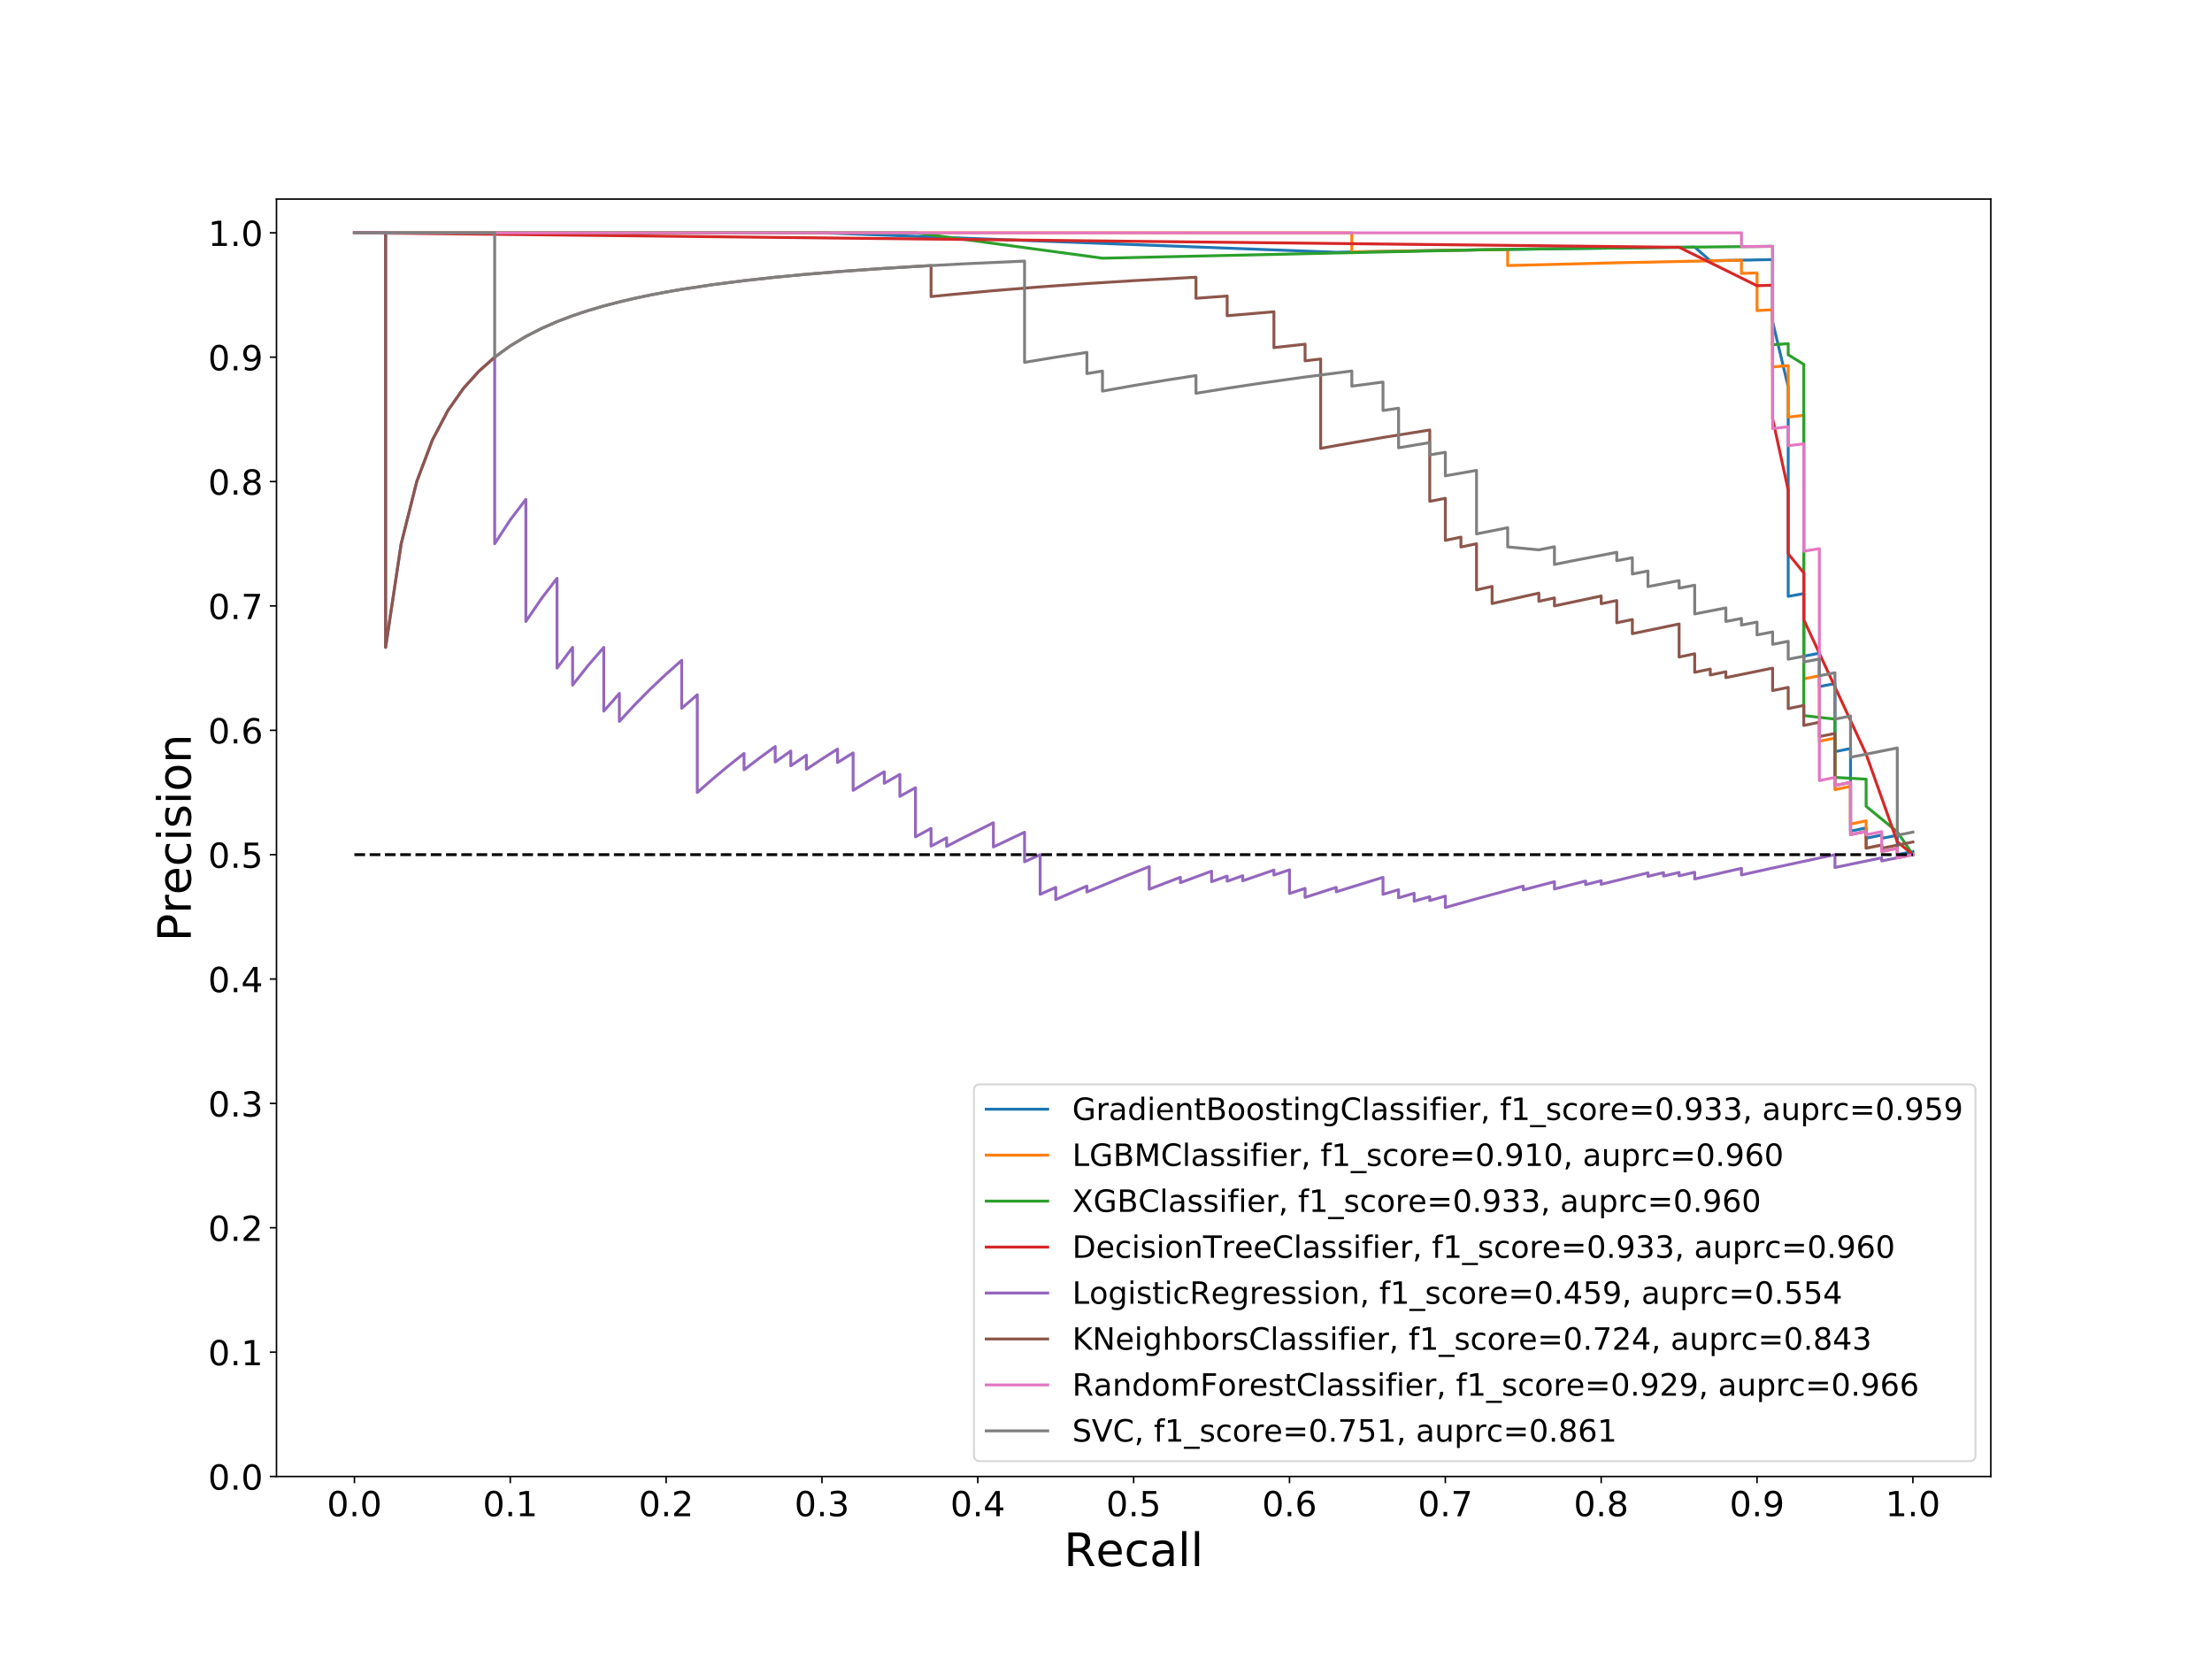 <?xml version="1.0" encoding="utf-8" standalone="no"?>
<!DOCTYPE svg PUBLIC "-//W3C//DTD SVG 1.1//EN"
  "http://www.w3.org/Graphics/SVG/1.1/DTD/svg11.dtd">
<!-- Created with matplotlib (https://matplotlib.org/) -->
<svg height="864pt" version="1.1" viewBox="0 0 1152 864" width="1152pt" xmlns="http://www.w3.org/2000/svg" xmlns:xlink="http://www.w3.org/1999/xlink">
 <defs>
  <style type="text/css">
*{stroke-linecap:butt;stroke-linejoin:round;}
  </style>
 </defs>
 <g id="figure_1">
  <g id="patch_1">
   <path d="M 0 864 
L 1152 864 
L 1152 0 
L 0 0 
z
" style="fill:#ffffff;"/>
  </g>
  <g id="axes_1">
   <g id="patch_2">
    <path d="M 144 768.96 
L 1036.8 768.96 
L 1036.8 103.68 
L 144 103.68 
z
" style="fill:#ffffff;"/>
   </g>
   <g id="matplotlib.axis_1">
    <g id="xtick_1">
     <g id="line2d_1">
      <defs>
       <path d="M 0 0 
L 0 3.5 
" id="me4400d16c4" style="stroke:#000000;stroke-width:0.8;"/>
      </defs>
      <g>
       <use style="stroke:#000000;stroke-width:0.8;" x="184.582" xlink:href="#me4400d16c4" y="768.96"/>
      </g>
     </g>
     <g id="text_1">
      <!-- 0.0 -->
      <defs>
       <path d="M 31.781 66.406 
Q 24.172 66.406 20.328 58.906 
Q 16.5 51.422 16.5 36.375 
Q 16.5 21.391 20.328 13.891 
Q 24.172 6.391 31.781 6.391 
Q 39.453 6.391 43.281 13.891 
Q 47.125 21.391 47.125 36.375 
Q 47.125 51.422 43.281 58.906 
Q 39.453 66.406 31.781 66.406 
z
M 31.781 74.219 
Q 44.047 74.219 50.516 64.516 
Q 56.984 54.828 56.984 36.375 
Q 56.984 17.969 50.516 8.266 
Q 44.047 -1.422 31.781 -1.422 
Q 19.531 -1.422 13.062 8.266 
Q 6.594 17.969 6.594 36.375 
Q 6.594 54.828 13.062 64.516 
Q 19.531 74.219 31.781 74.219 
z
" id="DejaVuSans-48"/>
       <path d="M 10.688 12.406 
L 21 12.406 
L 21 0 
L 10.688 0 
z
" id="DejaVuSans-46"/>
      </defs>
      <g transform="translate(170.269 789.637)scale(0.18 -0.18)">
       <use xlink:href="#DejaVuSans-48"/>
       <use x="63.623" xlink:href="#DejaVuSans-46"/>
       <use x="95.41" xlink:href="#DejaVuSans-48"/>
      </g>
     </g>
    </g>
    <g id="xtick_2">
     <g id="line2d_2">
      <g>
       <use style="stroke:#000000;stroke-width:0.8;" x="265.745" xlink:href="#me4400d16c4" y="768.96"/>
      </g>
     </g>
     <g id="text_2">
      <!-- 0.1 -->
      <defs>
       <path d="M 12.406 8.297 
L 28.516 8.297 
L 28.516 63.922 
L 10.984 60.406 
L 10.984 69.391 
L 28.422 72.906 
L 38.281 72.906 
L 38.281 8.297 
L 54.391 8.297 
L 54.391 0 
L 12.406 0 
z
" id="DejaVuSans-49"/>
      </defs>
      <g transform="translate(251.433 789.637)scale(0.18 -0.18)">
       <use xlink:href="#DejaVuSans-48"/>
       <use x="63.623" xlink:href="#DejaVuSans-46"/>
       <use x="95.41" xlink:href="#DejaVuSans-49"/>
      </g>
     </g>
    </g>
    <g id="xtick_3">
     <g id="line2d_3">
      <g>
       <use style="stroke:#000000;stroke-width:0.8;" x="346.909" xlink:href="#me4400d16c4" y="768.96"/>
      </g>
     </g>
     <g id="text_3">
      <!-- 0.2 -->
      <defs>
       <path d="M 19.188 8.297 
L 53.609 8.297 
L 53.609 0 
L 7.328 0 
L 7.328 8.297 
Q 12.938 14.109 22.625 23.891 
Q 32.328 33.688 34.812 36.531 
Q 39.547 41.844 41.422 45.531 
Q 43.312 49.219 43.312 52.781 
Q 43.312 58.594 39.234 62.25 
Q 35.156 65.922 28.609 65.922 
Q 23.969 65.922 18.812 64.312 
Q 13.672 62.703 7.812 59.422 
L 7.812 69.391 
Q 13.766 71.781 18.938 73 
Q 24.125 74.219 28.422 74.219 
Q 39.75 74.219 46.484 68.547 
Q 53.219 62.891 53.219 53.422 
Q 53.219 48.922 51.531 44.891 
Q 49.859 40.875 45.406 35.406 
Q 44.188 33.984 37.641 27.219 
Q 31.109 20.453 19.188 8.297 
z
" id="DejaVuSans-50"/>
      </defs>
      <g transform="translate(332.596 789.637)scale(0.18 -0.18)">
       <use xlink:href="#DejaVuSans-48"/>
       <use x="63.623" xlink:href="#DejaVuSans-46"/>
       <use x="95.41" xlink:href="#DejaVuSans-50"/>
      </g>
     </g>
    </g>
    <g id="xtick_4">
     <g id="line2d_4">
      <g>
       <use style="stroke:#000000;stroke-width:0.8;" x="428.073" xlink:href="#me4400d16c4" y="768.96"/>
      </g>
     </g>
     <g id="text_4">
      <!-- 0.3 -->
      <defs>
       <path d="M 40.578 39.312 
Q 47.656 37.797 51.625 33 
Q 55.609 28.219 55.609 21.188 
Q 55.609 10.406 48.188 4.484 
Q 40.766 -1.422 27.094 -1.422 
Q 22.516 -1.422 17.656 -0.516 
Q 12.797 0.391 7.625 2.203 
L 7.625 11.719 
Q 11.719 9.328 16.594 8.109 
Q 21.484 6.891 26.812 6.891 
Q 36.078 6.891 40.938 10.547 
Q 45.797 14.203 45.797 21.188 
Q 45.797 27.641 41.281 31.266 
Q 36.766 34.906 28.719 34.906 
L 20.219 34.906 
L 20.219 43.016 
L 29.109 43.016 
Q 36.375 43.016 40.234 45.922 
Q 44.094 48.828 44.094 54.297 
Q 44.094 59.906 40.109 62.906 
Q 36.141 65.922 28.719 65.922 
Q 24.656 65.922 20.016 65.031 
Q 15.375 64.156 9.812 62.312 
L 9.812 71.094 
Q 15.438 72.656 20.344 73.438 
Q 25.25 74.219 29.594 74.219 
Q 40.828 74.219 47.359 69.109 
Q 53.906 64.016 53.906 55.328 
Q 53.906 49.266 50.438 45.094 
Q 46.969 40.922 40.578 39.312 
z
" id="DejaVuSans-51"/>
      </defs>
      <g transform="translate(413.76 789.637)scale(0.18 -0.18)">
       <use xlink:href="#DejaVuSans-48"/>
       <use x="63.623" xlink:href="#DejaVuSans-46"/>
       <use x="95.41" xlink:href="#DejaVuSans-51"/>
      </g>
     </g>
    </g>
    <g id="xtick_5">
     <g id="line2d_5">
      <g>
       <use style="stroke:#000000;stroke-width:0.8;" x="509.236" xlink:href="#me4400d16c4" y="768.96"/>
      </g>
     </g>
     <g id="text_5">
      <!-- 0.4 -->
      <defs>
       <path d="M 37.797 64.312 
L 12.891 25.391 
L 37.797 25.391 
z
M 35.203 72.906 
L 47.609 72.906 
L 47.609 25.391 
L 58.016 25.391 
L 58.016 17.188 
L 47.609 17.188 
L 47.609 0 
L 37.797 0 
L 37.797 17.188 
L 4.891 17.188 
L 4.891 26.703 
z
" id="DejaVuSans-52"/>
      </defs>
      <g transform="translate(494.924 789.637)scale(0.18 -0.18)">
       <use xlink:href="#DejaVuSans-48"/>
       <use x="63.623" xlink:href="#DejaVuSans-46"/>
       <use x="95.41" xlink:href="#DejaVuSans-52"/>
      </g>
     </g>
    </g>
    <g id="xtick_6">
     <g id="line2d_6">
      <g>
       <use style="stroke:#000000;stroke-width:0.8;" x="590.4" xlink:href="#me4400d16c4" y="768.96"/>
      </g>
     </g>
     <g id="text_6">
      <!-- 0.5 -->
      <defs>
       <path d="M 10.797 72.906 
L 49.516 72.906 
L 49.516 64.594 
L 19.828 64.594 
L 19.828 46.734 
Q 21.969 47.469 24.109 47.828 
Q 26.266 48.188 28.422 48.188 
Q 40.625 48.188 47.75 41.5 
Q 54.891 34.812 54.891 23.391 
Q 54.891 11.625 47.562 5.094 
Q 40.234 -1.422 26.906 -1.422 
Q 22.312 -1.422 17.547 -0.641 
Q 12.797 0.141 7.719 1.703 
L 7.719 11.625 
Q 12.109 9.234 16.797 8.062 
Q 21.484 6.891 26.703 6.891 
Q 35.156 6.891 40.078 11.328 
Q 45.016 15.766 45.016 23.391 
Q 45.016 31 40.078 35.438 
Q 35.156 39.891 26.703 39.891 
Q 22.75 39.891 18.812 39.016 
Q 14.891 38.141 10.797 36.281 
z
" id="DejaVuSans-53"/>
      </defs>
      <g transform="translate(576.087 789.637)scale(0.18 -0.18)">
       <use xlink:href="#DejaVuSans-48"/>
       <use x="63.623" xlink:href="#DejaVuSans-46"/>
       <use x="95.41" xlink:href="#DejaVuSans-53"/>
      </g>
     </g>
    </g>
    <g id="xtick_7">
     <g id="line2d_7">
      <g>
       <use style="stroke:#000000;stroke-width:0.8;" x="671.564" xlink:href="#me4400d16c4" y="768.96"/>
      </g>
     </g>
     <g id="text_7">
      <!-- 0.6 -->
      <defs>
       <path d="M 33.016 40.375 
Q 26.375 40.375 22.484 35.828 
Q 18.609 31.297 18.609 23.391 
Q 18.609 15.531 22.484 10.953 
Q 26.375 6.391 33.016 6.391 
Q 39.656 6.391 43.531 10.953 
Q 47.406 15.531 47.406 23.391 
Q 47.406 31.297 43.531 35.828 
Q 39.656 40.375 33.016 40.375 
z
M 52.594 71.297 
L 52.594 62.312 
Q 48.875 64.062 45.094 64.984 
Q 41.312 65.922 37.594 65.922 
Q 27.828 65.922 22.672 59.328 
Q 17.531 52.734 16.797 39.406 
Q 19.672 43.656 24.016 45.922 
Q 28.375 48.188 33.594 48.188 
Q 44.578 48.188 50.953 41.516 
Q 57.328 34.859 57.328 23.391 
Q 57.328 12.156 50.688 5.359 
Q 44.047 -1.422 33.016 -1.422 
Q 20.359 -1.422 13.672 8.266 
Q 6.984 17.969 6.984 36.375 
Q 6.984 53.656 15.188 63.938 
Q 23.391 74.219 37.203 74.219 
Q 40.922 74.219 44.703 73.484 
Q 48.484 72.75 52.594 71.297 
z
" id="DejaVuSans-54"/>
      </defs>
      <g transform="translate(657.251 789.637)scale(0.18 -0.18)">
       <use xlink:href="#DejaVuSans-48"/>
       <use x="63.623" xlink:href="#DejaVuSans-46"/>
       <use x="95.41" xlink:href="#DejaVuSans-54"/>
      </g>
     </g>
    </g>
    <g id="xtick_8">
     <g id="line2d_8">
      <g>
       <use style="stroke:#000000;stroke-width:0.8;" x="752.727" xlink:href="#me4400d16c4" y="768.96"/>
      </g>
     </g>
     <g id="text_8">
      <!-- 0.7 -->
      <defs>
       <path d="M 8.203 72.906 
L 55.078 72.906 
L 55.078 68.703 
L 28.609 0 
L 18.312 0 
L 43.219 64.594 
L 8.203 64.594 
z
" id="DejaVuSans-55"/>
      </defs>
      <g transform="translate(738.414 789.637)scale(0.18 -0.18)">
       <use xlink:href="#DejaVuSans-48"/>
       <use x="63.623" xlink:href="#DejaVuSans-46"/>
       <use x="95.41" xlink:href="#DejaVuSans-55"/>
      </g>
     </g>
    </g>
    <g id="xtick_9">
     <g id="line2d_9">
      <g>
       <use style="stroke:#000000;stroke-width:0.8;" x="833.891" xlink:href="#me4400d16c4" y="768.96"/>
      </g>
     </g>
     <g id="text_9">
      <!-- 0.8 -->
      <defs>
       <path d="M 31.781 34.625 
Q 24.75 34.625 20.719 30.859 
Q 16.703 27.094 16.703 20.516 
Q 16.703 13.922 20.719 10.156 
Q 24.75 6.391 31.781 6.391 
Q 38.812 6.391 42.859 10.172 
Q 46.922 13.969 46.922 20.516 
Q 46.922 27.094 42.891 30.859 
Q 38.875 34.625 31.781 34.625 
z
M 21.922 38.812 
Q 15.578 40.375 12.031 44.719 
Q 8.5 49.078 8.5 55.328 
Q 8.5 64.062 14.719 69.141 
Q 20.953 74.219 31.781 74.219 
Q 42.672 74.219 48.875 69.141 
Q 55.078 64.062 55.078 55.328 
Q 55.078 49.078 51.531 44.719 
Q 48 40.375 41.703 38.812 
Q 48.828 37.156 52.797 32.312 
Q 56.781 27.484 56.781 20.516 
Q 56.781 9.906 50.312 4.234 
Q 43.844 -1.422 31.781 -1.422 
Q 19.734 -1.422 13.25 4.234 
Q 6.781 9.906 6.781 20.516 
Q 6.781 27.484 10.781 32.312 
Q 14.797 37.156 21.922 38.812 
z
M 18.312 54.391 
Q 18.312 48.734 21.844 45.562 
Q 25.391 42.391 31.781 42.391 
Q 38.141 42.391 41.719 45.562 
Q 45.312 48.734 45.312 54.391 
Q 45.312 60.062 41.719 63.234 
Q 38.141 66.406 31.781 66.406 
Q 25.391 66.406 21.844 63.234 
Q 18.312 60.062 18.312 54.391 
z
" id="DejaVuSans-56"/>
      </defs>
      <g transform="translate(819.578 789.637)scale(0.18 -0.18)">
       <use xlink:href="#DejaVuSans-48"/>
       <use x="63.623" xlink:href="#DejaVuSans-46"/>
       <use x="95.41" xlink:href="#DejaVuSans-56"/>
      </g>
     </g>
    </g>
    <g id="xtick_10">
     <g id="line2d_10">
      <g>
       <use style="stroke:#000000;stroke-width:0.8;" x="915.055" xlink:href="#me4400d16c4" y="768.96"/>
      </g>
     </g>
     <g id="text_10">
      <!-- 0.9 -->
      <defs>
       <path d="M 10.984 1.516 
L 10.984 10.5 
Q 14.703 8.734 18.5 7.812 
Q 22.312 6.891 25.984 6.891 
Q 35.75 6.891 40.891 13.453 
Q 46.047 20.016 46.781 33.406 
Q 43.953 29.203 39.594 26.953 
Q 35.25 24.703 29.984 24.703 
Q 19.047 24.703 12.672 31.312 
Q 6.297 37.938 6.297 49.422 
Q 6.297 60.641 12.938 67.422 
Q 19.578 74.219 30.609 74.219 
Q 43.266 74.219 49.922 64.516 
Q 56.594 54.828 56.594 36.375 
Q 56.594 19.141 48.406 8.859 
Q 40.234 -1.422 26.422 -1.422 
Q 22.703 -1.422 18.891 -0.688 
Q 15.094 0.047 10.984 1.516 
z
M 30.609 32.422 
Q 37.25 32.422 41.125 36.953 
Q 45.016 41.5 45.016 49.422 
Q 45.016 57.281 41.125 61.844 
Q 37.25 66.406 30.609 66.406 
Q 23.969 66.406 20.094 61.844 
Q 16.219 57.281 16.219 49.422 
Q 16.219 41.5 20.094 36.953 
Q 23.969 32.422 30.609 32.422 
z
" id="DejaVuSans-57"/>
      </defs>
      <g transform="translate(900.742 789.637)scale(0.18 -0.18)">
       <use xlink:href="#DejaVuSans-48"/>
       <use x="63.623" xlink:href="#DejaVuSans-46"/>
       <use x="95.41" xlink:href="#DejaVuSans-57"/>
      </g>
     </g>
    </g>
    <g id="xtick_11">
     <g id="line2d_11">
      <g>
       <use style="stroke:#000000;stroke-width:0.8;" x="996.218" xlink:href="#me4400d16c4" y="768.96"/>
      </g>
     </g>
     <g id="text_11">
      <!-- 1.0 -->
      <g transform="translate(981.905 789.637)scale(0.18 -0.18)">
       <use xlink:href="#DejaVuSans-49"/>
       <use x="63.623" xlink:href="#DejaVuSans-46"/>
       <use x="95.41" xlink:href="#DejaVuSans-48"/>
      </g>
     </g>
    </g>
    <g id="text_12">
     <!-- Recall -->
     <defs>
      <path d="M 44.391 34.188 
Q 47.562 33.109 50.562 29.594 
Q 53.562 26.078 56.594 19.922 
L 66.609 0 
L 56 0 
L 46.688 18.703 
Q 43.062 26.031 39.672 28.422 
Q 36.281 30.812 30.422 30.812 
L 19.672 30.812 
L 19.672 0 
L 9.812 0 
L 9.812 72.906 
L 32.078 72.906 
Q 44.578 72.906 50.734 67.672 
Q 56.891 62.453 56.891 51.906 
Q 56.891 45.016 53.688 40.469 
Q 50.484 35.938 44.391 34.188 
z
M 19.672 64.797 
L 19.672 38.922 
L 32.078 38.922 
Q 39.203 38.922 42.844 42.219 
Q 46.484 45.516 46.484 51.906 
Q 46.484 58.297 42.844 61.547 
Q 39.203 64.797 32.078 64.797 
z
" id="DejaVuSans-82"/>
      <path d="M 56.203 29.594 
L 56.203 25.203 
L 14.891 25.203 
Q 15.484 15.922 20.484 11.062 
Q 25.484 6.203 34.422 6.203 
Q 39.594 6.203 44.453 7.469 
Q 49.312 8.734 54.109 11.281 
L 54.109 2.781 
Q 49.266 0.734 44.188 -0.344 
Q 39.109 -1.422 33.891 -1.422 
Q 20.797 -1.422 13.156 6.188 
Q 5.516 13.812 5.516 26.812 
Q 5.516 40.234 12.766 48.109 
Q 20.016 56 32.328 56 
Q 43.359 56 49.781 48.891 
Q 56.203 41.797 56.203 29.594 
z
M 47.219 32.234 
Q 47.125 39.594 43.094 43.984 
Q 39.062 48.391 32.422 48.391 
Q 24.906 48.391 20.391 44.141 
Q 15.875 39.891 15.188 32.172 
z
" id="DejaVuSans-101"/>
      <path d="M 48.781 52.594 
L 48.781 44.188 
Q 44.969 46.297 41.141 47.344 
Q 37.312 48.391 33.406 48.391 
Q 24.656 48.391 19.812 42.844 
Q 14.984 37.312 14.984 27.297 
Q 14.984 17.281 19.812 11.734 
Q 24.656 6.203 33.406 6.203 
Q 37.312 6.203 41.141 7.25 
Q 44.969 8.297 48.781 10.406 
L 48.781 2.094 
Q 45.016 0.344 40.984 -0.531 
Q 36.969 -1.422 32.422 -1.422 
Q 20.062 -1.422 12.781 6.344 
Q 5.516 14.109 5.516 27.297 
Q 5.516 40.672 12.859 48.328 
Q 20.219 56 33.016 56 
Q 37.156 56 41.109 55.141 
Q 45.062 54.297 48.781 52.594 
z
" id="DejaVuSans-99"/>
      <path d="M 34.281 27.484 
Q 23.391 27.484 19.188 25 
Q 14.984 22.516 14.984 16.5 
Q 14.984 11.719 18.141 8.906 
Q 21.297 6.109 26.703 6.109 
Q 34.188 6.109 38.703 11.406 
Q 43.219 16.703 43.219 25.484 
L 43.219 27.484 
z
M 52.203 31.203 
L 52.203 0 
L 43.219 0 
L 43.219 8.297 
Q 40.141 3.328 35.547 0.953 
Q 30.953 -1.422 24.312 -1.422 
Q 15.922 -1.422 10.953 3.297 
Q 6 8.016 6 15.922 
Q 6 25.141 12.172 29.828 
Q 18.359 34.516 30.609 34.516 
L 43.219 34.516 
L 43.219 35.406 
Q 43.219 41.609 39.141 45 
Q 35.062 48.391 27.688 48.391 
Q 23 48.391 18.547 47.266 
Q 14.109 46.141 10.016 43.891 
L 10.016 52.203 
Q 14.938 54.109 19.578 55.047 
Q 24.219 56 28.609 56 
Q 40.484 56 46.344 49.844 
Q 52.203 43.703 52.203 31.203 
z
" id="DejaVuSans-97"/>
      <path d="M 9.422 75.984 
L 18.406 75.984 
L 18.406 0 
L 9.422 0 
z
" id="DejaVuSans-108"/>
     </defs>
     <g transform="translate(554.066 815.617)scale(0.24 -0.24)">
      <use xlink:href="#DejaVuSans-82"/>
      <use x="69.42" xlink:href="#DejaVuSans-101"/>
      <use x="130.943" xlink:href="#DejaVuSans-99"/>
      <use x="185.924" xlink:href="#DejaVuSans-97"/>
      <use x="247.203" xlink:href="#DejaVuSans-108"/>
      <use x="274.986" xlink:href="#DejaVuSans-108"/>
     </g>
    </g>
   </g>
   <g id="matplotlib.axis_2">
    <g id="ytick_1">
     <g id="line2d_12">
      <defs>
       <path d="M 0 0 
L -3.5 0 
" id="m17b1c22014" style="stroke:#000000;stroke-width:0.8;"/>
      </defs>
      <g>
       <use style="stroke:#000000;stroke-width:0.8;" x="144" xlink:href="#m17b1c22014" y="768.96"/>
      </g>
     </g>
     <g id="text_13">
      <!-- 0.0 -->
      <g transform="translate(108.374 775.799)scale(0.18 -0.18)">
       <use xlink:href="#DejaVuSans-48"/>
       <use x="63.623" xlink:href="#DejaVuSans-46"/>
       <use x="95.41" xlink:href="#DejaVuSans-48"/>
      </g>
     </g>
    </g>
    <g id="ytick_2">
     <g id="line2d_13">
      <g>
       <use style="stroke:#000000;stroke-width:0.8;" x="144" xlink:href="#m17b1c22014" y="704.189"/>
      </g>
     </g>
     <g id="text_14">
      <!-- 0.1 -->
      <g transform="translate(108.374 711.027)scale(0.18 -0.18)">
       <use xlink:href="#DejaVuSans-48"/>
       <use x="63.623" xlink:href="#DejaVuSans-46"/>
       <use x="95.41" xlink:href="#DejaVuSans-49"/>
      </g>
     </g>
    </g>
    <g id="ytick_3">
     <g id="line2d_14">
      <g>
       <use style="stroke:#000000;stroke-width:0.8;" x="144" xlink:href="#m17b1c22014" y="639.418"/>
      </g>
     </g>
     <g id="text_15">
      <!-- 0.2 -->
      <g transform="translate(108.374 646.256)scale(0.18 -0.18)">
       <use xlink:href="#DejaVuSans-48"/>
       <use x="63.623" xlink:href="#DejaVuSans-46"/>
       <use x="95.41" xlink:href="#DejaVuSans-50"/>
      </g>
     </g>
    </g>
    <g id="ytick_4">
     <g id="line2d_15">
      <g>
       <use style="stroke:#000000;stroke-width:0.8;" x="144" xlink:href="#m17b1c22014" y="574.647"/>
      </g>
     </g>
     <g id="text_16">
      <!-- 0.3 -->
      <g transform="translate(108.374 581.485)scale(0.18 -0.18)">
       <use xlink:href="#DejaVuSans-48"/>
       <use x="63.623" xlink:href="#DejaVuSans-46"/>
       <use x="95.41" xlink:href="#DejaVuSans-51"/>
      </g>
     </g>
    </g>
    <g id="ytick_5">
     <g id="line2d_16">
      <g>
       <use style="stroke:#000000;stroke-width:0.8;" x="144" xlink:href="#m17b1c22014" y="509.875"/>
      </g>
     </g>
     <g id="text_17">
      <!-- 0.4 -->
      <g transform="translate(108.374 516.714)scale(0.18 -0.18)">
       <use xlink:href="#DejaVuSans-48"/>
       <use x="63.623" xlink:href="#DejaVuSans-46"/>
       <use x="95.41" xlink:href="#DejaVuSans-52"/>
      </g>
     </g>
    </g>
    <g id="ytick_6">
     <g id="line2d_17">
      <g>
       <use style="stroke:#000000;stroke-width:0.8;" x="144" xlink:href="#m17b1c22014" y="445.104"/>
      </g>
     </g>
     <g id="text_18">
      <!-- 0.5 -->
      <g transform="translate(108.374 451.943)scale(0.18 -0.18)">
       <use xlink:href="#DejaVuSans-48"/>
       <use x="63.623" xlink:href="#DejaVuSans-46"/>
       <use x="95.41" xlink:href="#DejaVuSans-53"/>
      </g>
     </g>
    </g>
    <g id="ytick_7">
     <g id="line2d_18">
      <g>
       <use style="stroke:#000000;stroke-width:0.8;" x="144" xlink:href="#m17b1c22014" y="380.333"/>
      </g>
     </g>
     <g id="text_19">
      <!-- 0.6 -->
      <g transform="translate(108.374 387.172)scale(0.18 -0.18)">
       <use xlink:href="#DejaVuSans-48"/>
       <use x="63.623" xlink:href="#DejaVuSans-46"/>
       <use x="95.41" xlink:href="#DejaVuSans-54"/>
      </g>
     </g>
    </g>
    <g id="ytick_8">
     <g id="line2d_19">
      <g>
       <use style="stroke:#000000;stroke-width:0.8;" x="144" xlink:href="#m17b1c22014" y="315.562"/>
      </g>
     </g>
     <g id="text_20">
      <!-- 0.7 -->
      <g transform="translate(108.374 322.401)scale(0.18 -0.18)">
       <use xlink:href="#DejaVuSans-48"/>
       <use x="63.623" xlink:href="#DejaVuSans-46"/>
       <use x="95.41" xlink:href="#DejaVuSans-55"/>
      </g>
     </g>
    </g>
    <g id="ytick_9">
     <g id="line2d_20">
      <g>
       <use style="stroke:#000000;stroke-width:0.8;" x="144" xlink:href="#m17b1c22014" y="250.791"/>
      </g>
     </g>
     <g id="text_21">
      <!-- 0.8 -->
      <g transform="translate(108.374 257.63)scale(0.18 -0.18)">
       <use xlink:href="#DejaVuSans-48"/>
       <use x="63.623" xlink:href="#DejaVuSans-46"/>
       <use x="95.41" xlink:href="#DejaVuSans-56"/>
      </g>
     </g>
    </g>
    <g id="ytick_10">
     <g id="line2d_21">
      <g>
       <use style="stroke:#000000;stroke-width:0.8;" x="144" xlink:href="#m17b1c22014" y="186.02"/>
      </g>
     </g>
     <g id="text_22">
      <!-- 0.9 -->
      <g transform="translate(108.374 192.858)scale(0.18 -0.18)">
       <use xlink:href="#DejaVuSans-48"/>
       <use x="63.623" xlink:href="#DejaVuSans-46"/>
       <use x="95.41" xlink:href="#DejaVuSans-57"/>
      </g>
     </g>
    </g>
    <g id="ytick_11">
     <g id="line2d_22">
      <g>
       <use style="stroke:#000000;stroke-width:0.8;" x="144" xlink:href="#m17b1c22014" y="121.249"/>
      </g>
     </g>
     <g id="text_23">
      <!-- 1.0 -->
      <g transform="translate(108.374 128.087)scale(0.18 -0.18)">
       <use xlink:href="#DejaVuSans-49"/>
       <use x="63.623" xlink:href="#DejaVuSans-46"/>
       <use x="95.41" xlink:href="#DejaVuSans-48"/>
      </g>
     </g>
    </g>
    <g id="text_24">
     <!-- Precision -->
     <defs>
      <path d="M 19.672 64.797 
L 19.672 37.406 
L 32.078 37.406 
Q 38.969 37.406 42.719 40.969 
Q 46.484 44.531 46.484 51.125 
Q 46.484 57.672 42.719 61.234 
Q 38.969 64.797 32.078 64.797 
z
M 9.812 72.906 
L 32.078 72.906 
Q 44.344 72.906 50.609 67.359 
Q 56.891 61.812 56.891 51.125 
Q 56.891 40.328 50.609 34.812 
Q 44.344 29.297 32.078 29.297 
L 19.672 29.297 
L 19.672 0 
L 9.812 0 
z
" id="DejaVuSans-80"/>
      <path d="M 41.109 46.297 
Q 39.594 47.172 37.812 47.578 
Q 36.031 48 33.891 48 
Q 26.266 48 22.188 43.047 
Q 18.109 38.094 18.109 28.812 
L 18.109 0 
L 9.078 0 
L 9.078 54.688 
L 18.109 54.688 
L 18.109 46.188 
Q 20.953 51.172 25.484 53.578 
Q 30.031 56 36.531 56 
Q 37.453 56 38.578 55.875 
Q 39.703 55.766 41.062 55.516 
z
" id="DejaVuSans-114"/>
      <path d="M 9.422 54.688 
L 18.406 54.688 
L 18.406 0 
L 9.422 0 
z
M 9.422 75.984 
L 18.406 75.984 
L 18.406 64.594 
L 9.422 64.594 
z
" id="DejaVuSans-105"/>
      <path d="M 44.281 53.078 
L 44.281 44.578 
Q 40.484 46.531 36.375 47.5 
Q 32.281 48.484 27.875 48.484 
Q 21.188 48.484 17.844 46.438 
Q 14.5 44.391 14.5 40.281 
Q 14.5 37.156 16.891 35.375 
Q 19.281 33.594 26.516 31.984 
L 29.594 31.297 
Q 39.156 29.25 43.188 25.516 
Q 47.219 21.781 47.219 15.094 
Q 47.219 7.469 41.188 3.016 
Q 35.156 -1.422 24.609 -1.422 
Q 20.219 -1.422 15.453 -0.562 
Q 10.688 0.297 5.422 2 
L 5.422 11.281 
Q 10.406 8.688 15.234 7.391 
Q 20.062 6.109 24.812 6.109 
Q 31.156 6.109 34.562 8.281 
Q 37.984 10.453 37.984 14.406 
Q 37.984 18.062 35.516 20.016 
Q 33.062 21.969 24.703 23.781 
L 21.578 24.516 
Q 13.234 26.266 9.516 29.906 
Q 5.812 33.547 5.812 39.891 
Q 5.812 47.609 11.281 51.797 
Q 16.75 56 26.812 56 
Q 31.781 56 36.172 55.266 
Q 40.578 54.547 44.281 53.078 
z
" id="DejaVuSans-115"/>
      <path d="M 30.609 48.391 
Q 23.391 48.391 19.188 42.75 
Q 14.984 37.109 14.984 27.297 
Q 14.984 17.484 19.156 11.844 
Q 23.344 6.203 30.609 6.203 
Q 37.797 6.203 41.984 11.859 
Q 46.188 17.531 46.188 27.297 
Q 46.188 37.016 41.984 42.703 
Q 37.797 48.391 30.609 48.391 
z
M 30.609 56 
Q 42.328 56 49.016 48.375 
Q 55.719 40.766 55.719 27.297 
Q 55.719 13.875 49.016 6.219 
Q 42.328 -1.422 30.609 -1.422 
Q 18.844 -1.422 12.172 6.219 
Q 5.516 13.875 5.516 27.297 
Q 5.516 40.766 12.172 48.375 
Q 18.844 56 30.609 56 
z
" id="DejaVuSans-111"/>
      <path d="M 54.891 33.016 
L 54.891 0 
L 45.906 0 
L 45.906 32.719 
Q 45.906 40.484 42.875 44.328 
Q 39.844 48.188 33.797 48.188 
Q 26.516 48.188 22.312 43.547 
Q 18.109 38.922 18.109 30.906 
L 18.109 0 
L 9.078 0 
L 9.078 54.688 
L 18.109 54.688 
L 18.109 46.188 
Q 21.344 51.125 25.703 53.562 
Q 30.078 56 35.797 56 
Q 45.219 56 50.047 50.172 
Q 54.891 44.344 54.891 33.016 
z
" id="DejaVuSans-110"/>
     </defs>
     <g transform="translate(99.383 490.331)rotate(-90)scale(0.24 -0.24)">
      <use xlink:href="#DejaVuSans-80"/>
      <use x="60.287" xlink:href="#DejaVuSans-114"/>
      <use x="101.369" xlink:href="#DejaVuSans-101"/>
      <use x="162.893" xlink:href="#DejaVuSans-99"/>
      <use x="217.873" xlink:href="#DejaVuSans-105"/>
      <use x="245.656" xlink:href="#DejaVuSans-115"/>
      <use x="297.756" xlink:href="#DejaVuSans-105"/>
      <use x="325.539" xlink:href="#DejaVuSans-111"/>
      <use x="386.721" xlink:href="#DejaVuSans-110"/>
     </g>
    </g>
   </g>
   <g id="line2d_23">
    <path clip-path="url(#pd0b4cf1a85)" d="M 996.218 443.477 
L 988.102 445.104 
L 988.102 434.984 
L 979.985 436.626 
L 979.985 434.877 
L 971.869 436.537 
L 971.869 431.175 
L 963.753 432.85 
L 963.753 389.812 
L 955.636 391.46 
L 955.636 355.99 
L 947.52 357.576 
L 947.52 340.193 
L 939.404 341.746 
L 939.404 309.134 
L 931.287 310.58 
L 931.287 201.441 
L 923.171 167.514 
L 923.171 135.178 
L 890.705 135.804 
L 882.589 128.694 
L 801.425 129.66 
L 736.495 130.636 
L 695.913 131.369 
L 428.073 121.249 
L 184.582 121.249 
L 184.582 121.249 
" style="fill:none;stroke:#1f77b4;stroke-linecap:square;stroke-width:1.5;"/>
   </g>
   <g id="line2d_24">
    <path clip-path="url(#pd0b4cf1a85)" d="M 996.218 445.104 
L 988.102 446.732 
L 988.102 441.8 
L 979.985 443.444 
L 979.985 440.07 
L 971.869 441.731 
L 971.869 427.503 
L 963.753 429.177 
L 963.753 409.536 
L 955.636 411.212 
L 955.636 384.381 
L 947.52 386.036 
L 947.52 351.94 
L 939.404 353.531 
L 939.404 216.326 
L 931.287 217.206 
L 931.287 190.422 
L 923.171 191.1 
L 923.171 161.313 
L 915.055 161.731 
L 915.055 142.143 
L 906.938 142.37 
L 906.938 135.484 
L 842.007 136.856 
L 785.193 138.294 
L 785.193 129.885 
L 720.262 130.916 
L 704.029 131.213 
L 704.029 121.249 
L 184.582 121.249 
L 184.582 121.249 
" style="fill:none;stroke:#ff7f0e;stroke-linecap:square;stroke-width:1.5;"/>
   </g>
   <g id="line2d_25">
    <path clip-path="url(#pd0b4cf1a85)" d="M 996.218 445.104 
L 988.102 433.235 
L 971.869 419.916 
L 971.869 414 
L 971.869 405.792 
L 955.636 404.862 
L 955.636 396.035 
L 955.636 389.129 
L 955.636 377.033 
L 955.636 374.52 
L 947.52 373.604 
L 939.404 372.663 
L 939.404 364.684 
L 939.404 361.952 
L 939.404 356.377 
L 939.404 353.531 
L 939.404 350.646 
L 939.404 347.721 
L 939.404 344.755 
L 939.404 338.695 
L 939.404 335.599 
L 939.404 332.459 
L 939.404 329.273 
L 939.404 322.759 
L 939.404 319.429 
L 939.404 312.618 
L 939.404 309.134 
L 939.404 305.597 
L 939.404 302.005 
L 939.404 290.887 
L 939.404 287.063 
L 939.404 283.176 
L 939.404 279.227 
L 939.404 275.213 
L 939.404 271.132 
L 939.404 266.984 
L 939.404 262.765 
L 939.404 258.476 
L 939.404 249.674 
L 939.404 245.159 
L 939.404 240.564 
L 939.404 235.888 
L 939.404 231.128 
L 939.404 226.283 
L 939.404 221.349 
L 939.404 216.326 
L 939.404 211.209 
L 939.404 205.996 
L 939.404 200.685 
L 939.404 195.273 
L 939.404 189.757 
L 931.287 184.75 
L 931.287 178.965 
L 923.171 179.543 
L 923.171 167.514 
L 923.171 161.313 
L 923.171 154.984 
L 923.171 148.521 
L 923.171 135.178 
L 923.171 128.289 
L 906.938 128.445 
L 898.822 128.526 
L 890.705 128.609 
L 882.589 128.694 
L 874.473 128.78 
L 850.124 129.052 
L 833.891 129.245 
L 825.775 129.345 
L 817.658 129.448 
L 809.542 129.553 
L 801.425 129.66 
L 793.309 129.771 
L 777.076 130.001 
L 768.96 130.121 
L 574.167 134.467 
L 476.771 121.249 
L 428.073 121.249 
L 184.582 121.249 
" style="fill:none;stroke:#2ca02c;stroke-linecap:square;stroke-width:1.5;"/>
   </g>
   <g id="line2d_26">
    <path clip-path="url(#pd0b4cf1a85)" d="M 996.218 445.104 
L 988.102 438.427 
L 971.869 392.744 
L 939.404 322.759 
L 939.404 298.357 
L 931.287 288.4 
L 931.287 284.493 
L 931.287 255.258 
L 923.171 218.103 
L 923.171 191.1 
L 923.171 148.521 
L 915.055 148.811 
L 874.473 128.78 
L 184.582 121.249 
" style="fill:none;stroke:#d62728;stroke-linecap:square;stroke-width:1.5;"/>
   </g>
   <g id="line2d_27">
    <path clip-path="url(#pd0b4cf1a85)" d="M 996.218 445.104 
L 979.985 448.376 
L 979.985 446.748 
L 955.636 451.782 
L 955.636 445.104 
L 923.171 452.069 
L 906.938 455.665 
L 906.938 452.222 
L 882.589 457.769 
L 882.589 454.253 
L 874.473 456.145 
L 874.473 454.357 
L 866.356 456.272 
L 866.356 454.464 
L 858.24 456.402 
L 858.24 454.574 
L 833.891 460.526 
L 833.891 458.679 
L 825.775 460.712 
L 825.775 458.844 
L 809.542 462.986 
L 809.542 459.185 
L 793.309 463.436 
L 793.309 461.502 
L 768.96 468.088 
L 752.727 472.621 
L 752.727 466.695 
L 744.611 469.013 
L 744.611 466.986 
L 736.495 469.338 
L 736.495 465.206 
L 728.378 467.594 
L 728.378 463.35 
L 720.262 465.776 
L 720.262 456.924 
L 695.913 464.439 
L 695.913 462.149 
L 679.68 467.354 
L 679.68 462.678 
L 671.564 465.345 
L 671.564 453.003 
L 663.447 455.723 
L 663.447 453.134 
L 647.215 458.712 
L 647.215 456.082 
L 639.098 458.944 
L 639.098 456.272 
L 630.982 459.185 
L 630.982 453.702 
L 614.749 459.692 
L 614.749 456.881 
L 598.516 463.096 
L 598.516 451.332 
L 582.284 457.805 
L 566.051 464.536 
L 566.051 461.461 
L 549.818 468.475 
L 549.818 462.149 
L 541.702 465.776 
L 541.702 445.104 
L 533.585 448.827 
L 533.585 433.399 
L 517.353 441.106 
L 517.353 428.496 
L 501.12 436.582 
L 493.004 440.786 
L 493.004 436.351 
L 484.887 440.668 
L 484.887 431.42 
L 476.771 435.851 
L 476.771 410.228 
L 468.655 414.743 
L 468.655 403.316 
L 460.538 407.941 
L 460.538 401.924 
L 452.422 406.681 
L 444.305 411.602 
L 444.305 392.11 
L 436.189 397.126 
L 436.189 390.11 
L 428.073 395.28 
L 419.956 400.654 
L 419.956 393.287 
L 411.84 398.839 
L 411.84 391.128 
L 403.724 396.87 
L 403.724 388.782 
L 395.607 394.727 
L 387.491 400.942 
L 387.491 392.384 
L 379.375 398.839 
L 371.258 405.61 
L 363.142 412.719 
L 363.142 361.827 
L 355.025 368.903 
L 355.025 343.899 
L 346.909 351.082 
L 338.793 358.743 
L 330.676 366.932 
L 322.56 375.707 
L 322.56 361.142 
L 314.444 370.368 
L 314.444 337.152 
L 306.327 346.54 
L 298.211 356.78 
L 298.211 337.152 
L 290.095 347.948 
L 290.095 301.168 
L 281.978 311.752 
L 273.862 323.658 
L 273.862 260.044 
L 265.745 270.72 
L 257.629 283.176 
L 257.629 186.02 
L 249.513 193.217 
L 241.396 202.213 
L 233.28 213.779 
L 225.164 229.201 
L 217.047 250.791 
L 208.931 283.176 
L 200.815 337.152 
L 200.815 121.249 
L 184.582 121.249 
L 184.582 121.249 
" style="fill:none;stroke:#9467bd;stroke-linecap:square;stroke-width:1.5;"/>
   </g>
   <g id="line2d_28">
    <path clip-path="url(#pd0b4cf1a85)" d="M 996.218 438.495 
L 979.985 441.766 
L 979.985 440.07 
L 971.869 441.731 
L 971.869 432.981 
L 963.753 434.657 
L 963.753 407.447 
L 955.636 409.12 
L 955.636 381.963 
L 947.52 383.613 
L 947.52 376.154 
L 939.404 377.81 
L 939.404 367.379 
L 931.287 369.031 
L 931.287 357.998 
L 923.171 359.642 
L 923.171 347.948 
L 898.822 352.912 
L 898.822 349.853 
L 890.705 351.546 
L 890.705 348.431 
L 882.589 350.139 
L 882.589 340.474 
L 874.473 342.173 
L 874.473 324.964 
L 850.124 330.015 
L 850.124 322.638 
L 842.007 324.345 
L 842.007 312.746 
L 833.891 314.426 
L 833.891 310.403 
L 809.542 315.562 
L 809.542 311.402 
L 801.425 313.163 
L 801.425 308.903 
L 777.076 314.316 
L 777.076 305.402 
L 768.96 307.225 
L 768.96 283.176 
L 760.844 284.881 
L 760.844 279.731 
L 752.727 281.435 
L 752.727 259.524 
L 744.611 261.095 
L 744.611 223.935 
L 720.262 227.834 
L 695.913 232.041 
L 687.796 233.519 
L 687.796 186.958 
L 679.68 187.925 
L 679.68 179.253 
L 663.447 181.037 
L 663.447 162.373 
L 639.098 164.429 
L 639.098 154.183 
L 622.865 155.339 
L 622.865 144.381 
L 590.4 146.161 
L 566.051 147.686 
L 541.702 149.41 
L 517.353 151.375 
L 493.004 153.634 
L 484.887 154.465 
L 484.887 138.294 
L 460.538 139.755 
L 436.189 141.49 
L 419.956 142.839 
L 403.724 144.381 
L 387.491 146.161 
L 371.258 148.237 
L 355.025 150.69 
L 346.909 152.092 
L 338.793 153.634 
L 330.676 155.339 
L 322.56 157.233 
L 314.444 159.349 
L 306.327 161.731 
L 298.211 164.429 
L 290.095 167.514 
L 281.978 171.073 
L 273.862 175.225 
L 265.745 180.131 
L 257.629 186.02 
L 249.513 193.217 
L 241.396 202.213 
L 233.28 213.779 
L 225.164 229.201 
L 217.047 250.791 
L 208.931 283.176 
L 200.815 337.152 
L 200.815 121.249 
L 184.582 121.249 
L 184.582 121.249 
" style="fill:none;stroke:#8c564b;stroke-linecap:square;stroke-width:1.5;"/>
   </g>
   <g id="line2d_29">
    <path clip-path="url(#pd0b4cf1a85)" d="M 996.218 445.104 
L 988.102 446.732 
L 988.102 441.8 
L 979.985 443.444 
L 979.985 433.11 
L 971.869 434.769 
L 971.869 432.981 
L 963.753 434.657 
L 963.753 407.447 
L 955.636 409.12 
L 955.636 404.862 
L 947.52 406.55 
L 947.52 285.747 
L 939.404 287.063 
L 939.404 231.128 
L 931.287 232.118 
L 931.287 222.268 
L 923.171 223.203 
L 923.171 128.289 
L 906.938 128.445 
L 906.938 121.249 
L 184.582 121.249 
L 184.582 121.249 
" style="fill:none;stroke:#e377c2;stroke-linecap:square;stroke-width:1.5;"/>
   </g>
   <g id="line2d_30">
    <path clip-path="url(#pd0b4cf1a85)" d="M 996.218 433.358 
L 988.102 434.984 
L 988.102 389.531 
L 963.753 394.38 
L 963.753 372.907 
L 955.636 374.52 
L 955.636 350.371 
L 947.52 351.94 
L 947.52 343.192 
L 939.404 344.755 
L 939.404 341.746 
L 931.287 343.321 
L 931.287 334.001 
L 923.171 335.565 
L 923.171 329.096 
L 915.055 330.659 
L 915.055 323.967 
L 906.938 325.527 
L 906.938 322.089 
L 898.822 323.658 
L 898.822 316.59 
L 882.589 319.741 
L 882.589 304.767 
L 874.473 306.309 
L 874.473 302.388 
L 858.24 305.511 
L 858.24 297.381 
L 850.124 298.939 
L 850.124 290.471 
L 842.007 292.009 
L 842.007 287.633 
L 817.658 292.342 
L 809.542 293.972 
L 809.542 284.749 
L 801.425 286.352 
L 785.193 284.812 
L 785.193 274.83 
L 768.96 278.063 
L 768.96 244.969 
L 752.727 247.813 
L 752.727 235.551 
L 744.611 236.911 
L 744.611 230.501 
L 728.378 233.199 
L 728.378 212.593 
L 720.262 213.779 
L 720.262 198.974 
L 704.029 201.103 
L 704.029 193.217 
L 679.68 196.346 
L 655.331 199.759 
L 639.098 202.213 
L 622.865 204.824 
L 622.865 195.576 
L 606.633 198.096 
L 590.4 200.792 
L 574.167 203.685 
L 574.167 193.217 
L 566.051 194.574 
L 566.051 183.529 
L 549.818 186.02 
L 533.585 188.719 
L 533.585 135.969 
L 501.12 137.441 
L 476.771 138.754 
L 452.422 140.299 
L 436.189 141.49 
L 419.956 142.839 
L 403.724 144.381 
L 387.491 146.161 
L 371.258 148.237 
L 355.025 150.69 
L 346.909 152.092 
L 338.793 153.634 
L 330.676 155.339 
L 322.56 157.233 
L 314.444 159.349 
L 306.327 161.731 
L 298.211 164.429 
L 290.095 167.514 
L 281.978 171.073 
L 273.862 175.225 
L 265.745 180.131 
L 257.629 186.02 
L 257.629 121.249 
L 184.582 121.249 
L 184.582 121.249 
" style="fill:none;stroke:#7f7f7f;stroke-linecap:square;stroke-width:1.5;"/>
   </g>
   <g id="line2d_31">
    <path clip-path="url(#pd0b4cf1a85)" d="M 184.582 445.104 
L 996.218 445.104 
" style="fill:none;stroke:#000000;stroke-dasharray:5.55,2.4;stroke-dashoffset:0;stroke-width:1.5;"/>
   </g>
   <g id="patch_3">
    <path d="M 144 768.96 
L 144 103.68 
" style="fill:none;stroke:#000000;stroke-linecap:square;stroke-linejoin:miter;stroke-width:0.8;"/>
   </g>
   <g id="patch_4">
    <path d="M 1036.8 768.96 
L 1036.8 103.68 
" style="fill:none;stroke:#000000;stroke-linecap:square;stroke-linejoin:miter;stroke-width:0.8;"/>
   </g>
   <g id="patch_5">
    <path d="M 144 768.96 
L 1036.8 768.96 
" style="fill:none;stroke:#000000;stroke-linecap:square;stroke-linejoin:miter;stroke-width:0.8;"/>
   </g>
   <g id="patch_6">
    <path d="M 144 103.68 
L 1036.8 103.68 
" style="fill:none;stroke:#000000;stroke-linecap:square;stroke-linejoin:miter;stroke-width:0.8;"/>
   </g>
   <g id="legend_1">
    <g id="patch_7">
     <path d="M 510.425 760.96 
L 1025.6 760.96 
Q 1028.8 760.96 1028.8 757.76 
L 1028.8 567.92 
Q 1028.8 564.72 1025.6 564.72 
L 510.425 564.72 
Q 507.225 564.72 507.225 567.92 
L 507.225 757.76 
Q 507.225 760.96 510.425 760.96 
z
" style="fill:#ffffff;opacity:0.8;stroke:#cccccc;stroke-linejoin:miter;"/>
    </g>
    <g id="line2d_32">
     <path d="M 513.625 577.678 
L 545.625 577.678 
" style="fill:none;stroke:#1f77b4;stroke-linecap:square;stroke-width:1.5;"/>
    </g>
    <g id="line2d_33"/>
    <g id="text_25">
     <!-- GradientBoostingClassifier, f1_score=0.933, auprc=0.959 -->
     <defs>
      <path d="M 59.516 10.406 
L 59.516 29.984 
L 43.406 29.984 
L 43.406 38.094 
L 69.281 38.094 
L 69.281 6.781 
Q 63.578 2.734 56.688 0.656 
Q 49.812 -1.422 42 -1.422 
Q 24.906 -1.422 15.25 8.562 
Q 5.609 18.562 5.609 36.375 
Q 5.609 54.25 15.25 64.234 
Q 24.906 74.219 42 74.219 
Q 49.125 74.219 55.547 72.453 
Q 61.969 70.703 67.391 67.281 
L 67.391 56.781 
Q 61.922 61.422 55.766 63.766 
Q 49.609 66.109 42.828 66.109 
Q 29.438 66.109 22.719 58.641 
Q 16.016 51.172 16.016 36.375 
Q 16.016 21.625 22.719 14.156 
Q 29.438 6.688 42.828 6.688 
Q 48.047 6.688 52.141 7.594 
Q 56.25 8.5 59.516 10.406 
z
" id="DejaVuSans-71"/>
      <path d="M 45.406 46.391 
L 45.406 75.984 
L 54.391 75.984 
L 54.391 0 
L 45.406 0 
L 45.406 8.203 
Q 42.578 3.328 38.25 0.953 
Q 33.938 -1.422 27.875 -1.422 
Q 17.969 -1.422 11.734 6.484 
Q 5.516 14.406 5.516 27.297 
Q 5.516 40.188 11.734 48.094 
Q 17.969 56 27.875 56 
Q 33.938 56 38.25 53.625 
Q 42.578 51.266 45.406 46.391 
z
M 14.797 27.297 
Q 14.797 17.391 18.875 11.75 
Q 22.953 6.109 30.078 6.109 
Q 37.203 6.109 41.297 11.75 
Q 45.406 17.391 45.406 27.297 
Q 45.406 37.203 41.297 42.844 
Q 37.203 48.484 30.078 48.484 
Q 22.953 48.484 18.875 42.844 
Q 14.797 37.203 14.797 27.297 
z
" id="DejaVuSans-100"/>
      <path d="M 18.312 70.219 
L 18.312 54.688 
L 36.812 54.688 
L 36.812 47.703 
L 18.312 47.703 
L 18.312 18.016 
Q 18.312 11.328 20.141 9.422 
Q 21.969 7.516 27.594 7.516 
L 36.812 7.516 
L 36.812 0 
L 27.594 0 
Q 17.188 0 13.234 3.875 
Q 9.281 7.766 9.281 18.016 
L 9.281 47.703 
L 2.688 47.703 
L 2.688 54.688 
L 9.281 54.688 
L 9.281 70.219 
z
" id="DejaVuSans-116"/>
      <path d="M 19.672 34.812 
L 19.672 8.109 
L 35.5 8.109 
Q 43.453 8.109 47.281 11.406 
Q 51.125 14.703 51.125 21.484 
Q 51.125 28.328 47.281 31.562 
Q 43.453 34.812 35.5 34.812 
z
M 19.672 64.797 
L 19.672 42.828 
L 34.281 42.828 
Q 41.5 42.828 45.031 45.531 
Q 48.578 48.25 48.578 53.812 
Q 48.578 59.328 45.031 62.062 
Q 41.5 64.797 34.281 64.797 
z
M 9.812 72.906 
L 35.016 72.906 
Q 46.297 72.906 52.391 68.219 
Q 58.5 63.531 58.5 54.891 
Q 58.5 48.188 55.375 44.234 
Q 52.25 40.281 46.188 39.312 
Q 53.469 37.75 57.5 32.781 
Q 61.531 27.828 61.531 20.406 
Q 61.531 10.641 54.891 5.312 
Q 48.25 0 35.984 0 
L 9.812 0 
z
" id="DejaVuSans-66"/>
      <path d="M 45.406 27.984 
Q 45.406 37.75 41.375 43.109 
Q 37.359 48.484 30.078 48.484 
Q 22.859 48.484 18.828 43.109 
Q 14.797 37.75 14.797 27.984 
Q 14.797 18.266 18.828 12.891 
Q 22.859 7.516 30.078 7.516 
Q 37.359 7.516 41.375 12.891 
Q 45.406 18.266 45.406 27.984 
z
M 54.391 6.781 
Q 54.391 -7.172 48.188 -13.984 
Q 42 -20.797 29.203 -20.797 
Q 24.469 -20.797 20.266 -20.094 
Q 16.062 -19.391 12.109 -17.922 
L 12.109 -9.188 
Q 16.062 -11.328 19.922 -12.344 
Q 23.781 -13.375 27.781 -13.375 
Q 36.625 -13.375 41.016 -8.766 
Q 45.406 -4.156 45.406 5.172 
L 45.406 9.625 
Q 42.625 4.781 38.281 2.391 
Q 33.938 0 27.875 0 
Q 17.828 0 11.672 7.656 
Q 5.516 15.328 5.516 27.984 
Q 5.516 40.672 11.672 48.328 
Q 17.828 56 27.875 56 
Q 33.938 56 38.281 53.609 
Q 42.625 51.219 45.406 46.391 
L 45.406 54.688 
L 54.391 54.688 
z
" id="DejaVuSans-103"/>
      <path d="M 64.406 67.281 
L 64.406 56.891 
Q 59.422 61.531 53.781 63.812 
Q 48.141 66.109 41.797 66.109 
Q 29.297 66.109 22.656 58.469 
Q 16.016 50.828 16.016 36.375 
Q 16.016 21.969 22.656 14.328 
Q 29.297 6.688 41.797 6.688 
Q 48.141 6.688 53.781 8.984 
Q 59.422 11.281 64.406 15.922 
L 64.406 5.609 
Q 59.234 2.094 53.438 0.328 
Q 47.656 -1.422 41.219 -1.422 
Q 24.656 -1.422 15.125 8.703 
Q 5.609 18.844 5.609 36.375 
Q 5.609 53.953 15.125 64.078 
Q 24.656 74.219 41.219 74.219 
Q 47.75 74.219 53.531 72.484 
Q 59.328 70.75 64.406 67.281 
z
" id="DejaVuSans-67"/>
      <path d="M 37.109 75.984 
L 37.109 68.5 
L 28.516 68.5 
Q 23.688 68.5 21.797 66.547 
Q 19.922 64.594 19.922 59.516 
L 19.922 54.688 
L 34.719 54.688 
L 34.719 47.703 
L 19.922 47.703 
L 19.922 0 
L 10.891 0 
L 10.891 47.703 
L 2.297 47.703 
L 2.297 54.688 
L 10.891 54.688 
L 10.891 58.5 
Q 10.891 67.625 15.141 71.797 
Q 19.391 75.984 28.609 75.984 
z
" id="DejaVuSans-102"/>
      <path d="M 11.719 12.406 
L 22.016 12.406 
L 22.016 4 
L 14.016 -11.625 
L 7.719 -11.625 
L 11.719 4 
z
" id="DejaVuSans-44"/>
      <path id="DejaVuSans-32"/>
      <path d="M 50.984 -16.609 
L 50.984 -23.578 
L -0.984 -23.578 
L -0.984 -16.609 
z
" id="DejaVuSans-95"/>
      <path d="M 10.594 45.406 
L 73.188 45.406 
L 73.188 37.203 
L 10.594 37.203 
z
M 10.594 25.484 
L 73.188 25.484 
L 73.188 17.188 
L 10.594 17.188 
z
" id="DejaVuSans-61"/>
      <path d="M 8.5 21.578 
L 8.5 54.688 
L 17.484 54.688 
L 17.484 21.922 
Q 17.484 14.156 20.5 10.266 
Q 23.531 6.391 29.594 6.391 
Q 36.859 6.391 41.078 11.031 
Q 45.312 15.672 45.312 23.688 
L 45.312 54.688 
L 54.297 54.688 
L 54.297 0 
L 45.312 0 
L 45.312 8.406 
Q 42.047 3.422 37.719 1 
Q 33.406 -1.422 27.688 -1.422 
Q 18.266 -1.422 13.375 4.438 
Q 8.5 10.297 8.5 21.578 
z
M 31.109 56 
z
" id="DejaVuSans-117"/>
      <path d="M 18.109 8.203 
L 18.109 -20.797 
L 9.078 -20.797 
L 9.078 54.688 
L 18.109 54.688 
L 18.109 46.391 
Q 20.953 51.266 25.266 53.625 
Q 29.594 56 35.594 56 
Q 45.562 56 51.781 48.094 
Q 58.016 40.188 58.016 27.297 
Q 58.016 14.406 51.781 6.484 
Q 45.562 -1.422 35.594 -1.422 
Q 29.594 -1.422 25.266 0.953 
Q 20.953 3.328 18.109 8.203 
z
M 48.688 27.297 
Q 48.688 37.203 44.609 42.844 
Q 40.531 48.484 33.406 48.484 
Q 26.266 48.484 22.188 42.844 
Q 18.109 37.203 18.109 27.297 
Q 18.109 17.391 22.188 11.75 
Q 26.266 6.109 33.406 6.109 
Q 40.531 6.109 44.609 11.75 
Q 48.688 17.391 48.688 27.297 
z
" id="DejaVuSans-112"/>
     </defs>
     <g transform="translate(558.425 583.278)scale(0.16 -0.16)">
      <use xlink:href="#DejaVuSans-71"/>
      <use x="77.49" xlink:href="#DejaVuSans-114"/>
      <use x="118.604" xlink:href="#DejaVuSans-97"/>
      <use x="179.883" xlink:href="#DejaVuSans-100"/>
      <use x="243.359" xlink:href="#DejaVuSans-105"/>
      <use x="271.143" xlink:href="#DejaVuSans-101"/>
      <use x="332.666" xlink:href="#DejaVuSans-110"/>
      <use x="396.045" xlink:href="#DejaVuSans-116"/>
      <use x="435.254" xlink:href="#DejaVuSans-66"/>
      <use x="503.857" xlink:href="#DejaVuSans-111"/>
      <use x="565.039" xlink:href="#DejaVuSans-111"/>
      <use x="626.221" xlink:href="#DejaVuSans-115"/>
      <use x="678.32" xlink:href="#DejaVuSans-116"/>
      <use x="717.529" xlink:href="#DejaVuSans-105"/>
      <use x="745.312" xlink:href="#DejaVuSans-110"/>
      <use x="808.691" xlink:href="#DejaVuSans-103"/>
      <use x="872.168" xlink:href="#DejaVuSans-67"/>
      <use x="941.992" xlink:href="#DejaVuSans-108"/>
      <use x="969.775" xlink:href="#DejaVuSans-97"/>
      <use x="1031.055" xlink:href="#DejaVuSans-115"/>
      <use x="1083.154" xlink:href="#DejaVuSans-115"/>
      <use x="1135.254" xlink:href="#DejaVuSans-105"/>
      <use x="1163.037" xlink:href="#DejaVuSans-102"/>
      <use x="1198.242" xlink:href="#DejaVuSans-105"/>
      <use x="1226.025" xlink:href="#DejaVuSans-101"/>
      <use x="1287.549" xlink:href="#DejaVuSans-114"/>
      <use x="1328.662" xlink:href="#DejaVuSans-44"/>
      <use x="1360.449" xlink:href="#DejaVuSans-32"/>
      <use x="1392.236" xlink:href="#DejaVuSans-102"/>
      <use x="1427.441" xlink:href="#DejaVuSans-49"/>
      <use x="1491.064" xlink:href="#DejaVuSans-95"/>
      <use x="1541.064" xlink:href="#DejaVuSans-115"/>
      <use x="1593.164" xlink:href="#DejaVuSans-99"/>
      <use x="1648.145" xlink:href="#DejaVuSans-111"/>
      <use x="1709.326" xlink:href="#DejaVuSans-114"/>
      <use x="1750.408" xlink:href="#DejaVuSans-101"/>
      <use x="1811.932" xlink:href="#DejaVuSans-61"/>
      <use x="1895.721" xlink:href="#DejaVuSans-48"/>
      <use x="1959.344" xlink:href="#DejaVuSans-46"/>
      <use x="1991.131" xlink:href="#DejaVuSans-57"/>
      <use x="2054.754" xlink:href="#DejaVuSans-51"/>
      <use x="2118.377" xlink:href="#DejaVuSans-51"/>
      <use x="2182" xlink:href="#DejaVuSans-44"/>
      <use x="2213.787" xlink:href="#DejaVuSans-32"/>
      <use x="2245.574" xlink:href="#DejaVuSans-97"/>
      <use x="2306.854" xlink:href="#DejaVuSans-117"/>
      <use x="2370.232" xlink:href="#DejaVuSans-112"/>
      <use x="2433.709" xlink:href="#DejaVuSans-114"/>
      <use x="2474.791" xlink:href="#DejaVuSans-99"/>
      <use x="2529.771" xlink:href="#DejaVuSans-61"/>
      <use x="2613.561" xlink:href="#DejaVuSans-48"/>
      <use x="2677.184" xlink:href="#DejaVuSans-46"/>
      <use x="2708.971" xlink:href="#DejaVuSans-57"/>
      <use x="2772.594" xlink:href="#DejaVuSans-53"/>
      <use x="2836.217" xlink:href="#DejaVuSans-57"/>
     </g>
    </g>
    <g id="line2d_34">
     <path d="M 513.625 601.607 
L 545.625 601.607 
" style="fill:none;stroke:#ff7f0e;stroke-linecap:square;stroke-width:1.5;"/>
    </g>
    <g id="line2d_35"/>
    <g id="text_26">
     <!-- LGBMClassifier, f1_score=0.910, auprc=0.960 -->
     <defs>
      <path d="M 9.812 72.906 
L 19.672 72.906 
L 19.672 8.297 
L 55.172 8.297 
L 55.172 0 
L 9.812 0 
z
" id="DejaVuSans-76"/>
      <path d="M 9.812 72.906 
L 24.516 72.906 
L 43.109 23.297 
L 61.812 72.906 
L 76.516 72.906 
L 76.516 0 
L 66.891 0 
L 66.891 64.016 
L 48.094 14.016 
L 38.188 14.016 
L 19.391 64.016 
L 19.391 0 
L 9.812 0 
z
" id="DejaVuSans-77"/>
     </defs>
     <g transform="translate(558.425 607.207)scale(0.16 -0.16)">
      <use xlink:href="#DejaVuSans-76"/>
      <use x="55.713" xlink:href="#DejaVuSans-71"/>
      <use x="133.203" xlink:href="#DejaVuSans-66"/>
      <use x="201.807" xlink:href="#DejaVuSans-77"/>
      <use x="288.086" xlink:href="#DejaVuSans-67"/>
      <use x="357.91" xlink:href="#DejaVuSans-108"/>
      <use x="385.693" xlink:href="#DejaVuSans-97"/>
      <use x="446.973" xlink:href="#DejaVuSans-115"/>
      <use x="499.072" xlink:href="#DejaVuSans-115"/>
      <use x="551.172" xlink:href="#DejaVuSans-105"/>
      <use x="578.955" xlink:href="#DejaVuSans-102"/>
      <use x="614.16" xlink:href="#DejaVuSans-105"/>
      <use x="641.943" xlink:href="#DejaVuSans-101"/>
      <use x="703.467" xlink:href="#DejaVuSans-114"/>
      <use x="744.58" xlink:href="#DejaVuSans-44"/>
      <use x="776.367" xlink:href="#DejaVuSans-32"/>
      <use x="808.154" xlink:href="#DejaVuSans-102"/>
      <use x="843.359" xlink:href="#DejaVuSans-49"/>
      <use x="906.982" xlink:href="#DejaVuSans-95"/>
      <use x="956.982" xlink:href="#DejaVuSans-115"/>
      <use x="1009.082" xlink:href="#DejaVuSans-99"/>
      <use x="1064.062" xlink:href="#DejaVuSans-111"/>
      <use x="1125.244" xlink:href="#DejaVuSans-114"/>
      <use x="1166.326" xlink:href="#DejaVuSans-101"/>
      <use x="1227.85" xlink:href="#DejaVuSans-61"/>
      <use x="1311.639" xlink:href="#DejaVuSans-48"/>
      <use x="1375.262" xlink:href="#DejaVuSans-46"/>
      <use x="1407.049" xlink:href="#DejaVuSans-57"/>
      <use x="1470.672" xlink:href="#DejaVuSans-49"/>
      <use x="1534.295" xlink:href="#DejaVuSans-48"/>
      <use x="1597.918" xlink:href="#DejaVuSans-44"/>
      <use x="1629.705" xlink:href="#DejaVuSans-32"/>
      <use x="1661.492" xlink:href="#DejaVuSans-97"/>
      <use x="1722.771" xlink:href="#DejaVuSans-117"/>
      <use x="1786.15" xlink:href="#DejaVuSans-112"/>
      <use x="1849.627" xlink:href="#DejaVuSans-114"/>
      <use x="1890.709" xlink:href="#DejaVuSans-99"/>
      <use x="1945.689" xlink:href="#DejaVuSans-61"/>
      <use x="2029.479" xlink:href="#DejaVuSans-48"/>
      <use x="2093.102" xlink:href="#DejaVuSans-46"/>
      <use x="2124.889" xlink:href="#DejaVuSans-57"/>
      <use x="2188.512" xlink:href="#DejaVuSans-54"/>
      <use x="2252.135" xlink:href="#DejaVuSans-48"/>
     </g>
    </g>
    <g id="line2d_36">
     <path d="M 513.625 625.538 
L 545.625 625.538 
" style="fill:none;stroke:#2ca02c;stroke-linecap:square;stroke-width:1.5;"/>
    </g>
    <g id="line2d_37"/>
    <g id="text_27">
     <!-- XGBClassifier, f1_score=0.933, auprc=0.960 -->
     <defs>
      <path d="M 6.297 72.906 
L 16.891 72.906 
L 35.016 45.797 
L 53.219 72.906 
L 63.812 72.906 
L 40.375 37.891 
L 65.375 0 
L 54.781 0 
L 34.281 31 
L 13.625 0 
L 2.984 0 
L 29 38.922 
z
" id="DejaVuSans-88"/>
     </defs>
     <g transform="translate(558.425 631.138)scale(0.16 -0.16)">
      <use xlink:href="#DejaVuSans-88"/>
      <use x="68.506" xlink:href="#DejaVuSans-71"/>
      <use x="145.996" xlink:href="#DejaVuSans-66"/>
      <use x="214.584" xlink:href="#DejaVuSans-67"/>
      <use x="284.408" xlink:href="#DejaVuSans-108"/>
      <use x="312.191" xlink:href="#DejaVuSans-97"/>
      <use x="373.471" xlink:href="#DejaVuSans-115"/>
      <use x="425.57" xlink:href="#DejaVuSans-115"/>
      <use x="477.67" xlink:href="#DejaVuSans-105"/>
      <use x="505.453" xlink:href="#DejaVuSans-102"/>
      <use x="540.658" xlink:href="#DejaVuSans-105"/>
      <use x="568.441" xlink:href="#DejaVuSans-101"/>
      <use x="629.965" xlink:href="#DejaVuSans-114"/>
      <use x="671.078" xlink:href="#DejaVuSans-44"/>
      <use x="702.865" xlink:href="#DejaVuSans-32"/>
      <use x="734.652" xlink:href="#DejaVuSans-102"/>
      <use x="769.857" xlink:href="#DejaVuSans-49"/>
      <use x="833.48" xlink:href="#DejaVuSans-95"/>
      <use x="883.48" xlink:href="#DejaVuSans-115"/>
      <use x="935.58" xlink:href="#DejaVuSans-99"/>
      <use x="990.561" xlink:href="#DejaVuSans-111"/>
      <use x="1051.742" xlink:href="#DejaVuSans-114"/>
      <use x="1092.824" xlink:href="#DejaVuSans-101"/>
      <use x="1154.348" xlink:href="#DejaVuSans-61"/>
      <use x="1238.137" xlink:href="#DejaVuSans-48"/>
      <use x="1301.76" xlink:href="#DejaVuSans-46"/>
      <use x="1333.547" xlink:href="#DejaVuSans-57"/>
      <use x="1397.17" xlink:href="#DejaVuSans-51"/>
      <use x="1460.793" xlink:href="#DejaVuSans-51"/>
      <use x="1524.416" xlink:href="#DejaVuSans-44"/>
      <use x="1556.203" xlink:href="#DejaVuSans-32"/>
      <use x="1587.99" xlink:href="#DejaVuSans-97"/>
      <use x="1649.27" xlink:href="#DejaVuSans-117"/>
      <use x="1712.648" xlink:href="#DejaVuSans-112"/>
      <use x="1776.125" xlink:href="#DejaVuSans-114"/>
      <use x="1817.207" xlink:href="#DejaVuSans-99"/>
      <use x="1872.188" xlink:href="#DejaVuSans-61"/>
      <use x="1955.977" xlink:href="#DejaVuSans-48"/>
      <use x="2019.6" xlink:href="#DejaVuSans-46"/>
      <use x="2051.387" xlink:href="#DejaVuSans-57"/>
      <use x="2115.01" xlink:href="#DejaVuSans-54"/>
      <use x="2178.633" xlink:href="#DejaVuSans-48"/>
     </g>
    </g>
    <g id="line2d_38">
     <path d="M 513.625 649.467 
L 545.625 649.467 
" style="fill:none;stroke:#d62728;stroke-linecap:square;stroke-width:1.5;"/>
    </g>
    <g id="line2d_39"/>
    <g id="text_28">
     <!-- DecisionTreeClassifier, f1_score=0.933, auprc=0.960 -->
     <defs>
      <path d="M 19.672 64.797 
L 19.672 8.109 
L 31.594 8.109 
Q 46.688 8.109 53.688 14.938 
Q 60.688 21.781 60.688 36.531 
Q 60.688 51.172 53.688 57.984 
Q 46.688 64.797 31.594 64.797 
z
M 9.812 72.906 
L 30.078 72.906 
Q 51.266 72.906 61.172 64.094 
Q 71.094 55.281 71.094 36.531 
Q 71.094 17.672 61.125 8.828 
Q 51.172 0 30.078 0 
L 9.812 0 
z
" id="DejaVuSans-68"/>
      <path d="M -0.297 72.906 
L 61.375 72.906 
L 61.375 64.594 
L 35.5 64.594 
L 35.5 0 
L 25.594 0 
L 25.594 64.594 
L -0.297 64.594 
z
" id="DejaVuSans-84"/>
     </defs>
     <g transform="translate(558.425 655.067)scale(0.16 -0.16)">
      <use xlink:href="#DejaVuSans-68"/>
      <use x="77.002" xlink:href="#DejaVuSans-101"/>
      <use x="138.525" xlink:href="#DejaVuSans-99"/>
      <use x="193.506" xlink:href="#DejaVuSans-105"/>
      <use x="221.289" xlink:href="#DejaVuSans-115"/>
      <use x="273.389" xlink:href="#DejaVuSans-105"/>
      <use x="301.172" xlink:href="#DejaVuSans-111"/>
      <use x="362.354" xlink:href="#DejaVuSans-110"/>
      <use x="425.732" xlink:href="#DejaVuSans-84"/>
      <use x="486.598" xlink:href="#DejaVuSans-114"/>
      <use x="527.68" xlink:href="#DejaVuSans-101"/>
      <use x="589.203" xlink:href="#DejaVuSans-101"/>
      <use x="650.727" xlink:href="#DejaVuSans-67"/>
      <use x="720.551" xlink:href="#DejaVuSans-108"/>
      <use x="748.334" xlink:href="#DejaVuSans-97"/>
      <use x="809.613" xlink:href="#DejaVuSans-115"/>
      <use x="861.713" xlink:href="#DejaVuSans-115"/>
      <use x="913.812" xlink:href="#DejaVuSans-105"/>
      <use x="941.596" xlink:href="#DejaVuSans-102"/>
      <use x="976.801" xlink:href="#DejaVuSans-105"/>
      <use x="1004.584" xlink:href="#DejaVuSans-101"/>
      <use x="1066.107" xlink:href="#DejaVuSans-114"/>
      <use x="1107.221" xlink:href="#DejaVuSans-44"/>
      <use x="1139.008" xlink:href="#DejaVuSans-32"/>
      <use x="1170.795" xlink:href="#DejaVuSans-102"/>
      <use x="1206" xlink:href="#DejaVuSans-49"/>
      <use x="1269.623" xlink:href="#DejaVuSans-95"/>
      <use x="1319.623" xlink:href="#DejaVuSans-115"/>
      <use x="1371.723" xlink:href="#DejaVuSans-99"/>
      <use x="1426.703" xlink:href="#DejaVuSans-111"/>
      <use x="1487.885" xlink:href="#DejaVuSans-114"/>
      <use x="1528.967" xlink:href="#DejaVuSans-101"/>
      <use x="1590.49" xlink:href="#DejaVuSans-61"/>
      <use x="1674.279" xlink:href="#DejaVuSans-48"/>
      <use x="1737.902" xlink:href="#DejaVuSans-46"/>
      <use x="1769.689" xlink:href="#DejaVuSans-57"/>
      <use x="1833.312" xlink:href="#DejaVuSans-51"/>
      <use x="1896.936" xlink:href="#DejaVuSans-51"/>
      <use x="1960.559" xlink:href="#DejaVuSans-44"/>
      <use x="1992.346" xlink:href="#DejaVuSans-32"/>
      <use x="2024.133" xlink:href="#DejaVuSans-97"/>
      <use x="2085.412" xlink:href="#DejaVuSans-117"/>
      <use x="2148.791" xlink:href="#DejaVuSans-112"/>
      <use x="2212.268" xlink:href="#DejaVuSans-114"/>
      <use x="2253.35" xlink:href="#DejaVuSans-99"/>
      <use x="2308.33" xlink:href="#DejaVuSans-61"/>
      <use x="2392.119" xlink:href="#DejaVuSans-48"/>
      <use x="2455.742" xlink:href="#DejaVuSans-46"/>
      <use x="2487.529" xlink:href="#DejaVuSans-57"/>
      <use x="2551.152" xlink:href="#DejaVuSans-54"/>
      <use x="2614.775" xlink:href="#DejaVuSans-48"/>
     </g>
    </g>
    <g id="line2d_40">
     <path d="M 513.625 673.398 
L 545.625 673.398 
" style="fill:none;stroke:#9467bd;stroke-linecap:square;stroke-width:1.5;"/>
    </g>
    <g id="line2d_41"/>
    <g id="text_29">
     <!-- LogisticRegression, f1_score=0.459, auprc=0.554 -->
     <g transform="translate(558.425 678.997)scale(0.16 -0.16)">
      <use xlink:href="#DejaVuSans-76"/>
      <use x="55.697" xlink:href="#DejaVuSans-111"/>
      <use x="116.879" xlink:href="#DejaVuSans-103"/>
      <use x="180.355" xlink:href="#DejaVuSans-105"/>
      <use x="208.139" xlink:href="#DejaVuSans-115"/>
      <use x="260.238" xlink:href="#DejaVuSans-116"/>
      <use x="299.447" xlink:href="#DejaVuSans-105"/>
      <use x="327.23" xlink:href="#DejaVuSans-99"/>
      <use x="382.211" xlink:href="#DejaVuSans-82"/>
      <use x="451.631" xlink:href="#DejaVuSans-101"/>
      <use x="513.154" xlink:href="#DejaVuSans-103"/>
      <use x="576.631" xlink:href="#DejaVuSans-114"/>
      <use x="617.713" xlink:href="#DejaVuSans-101"/>
      <use x="679.236" xlink:href="#DejaVuSans-115"/>
      <use x="731.336" xlink:href="#DejaVuSans-115"/>
      <use x="783.436" xlink:href="#DejaVuSans-105"/>
      <use x="811.219" xlink:href="#DejaVuSans-111"/>
      <use x="872.4" xlink:href="#DejaVuSans-110"/>
      <use x="935.779" xlink:href="#DejaVuSans-44"/>
      <use x="967.566" xlink:href="#DejaVuSans-32"/>
      <use x="999.354" xlink:href="#DejaVuSans-102"/>
      <use x="1034.559" xlink:href="#DejaVuSans-49"/>
      <use x="1098.182" xlink:href="#DejaVuSans-95"/>
      <use x="1148.182" xlink:href="#DejaVuSans-115"/>
      <use x="1200.281" xlink:href="#DejaVuSans-99"/>
      <use x="1255.262" xlink:href="#DejaVuSans-111"/>
      <use x="1316.443" xlink:href="#DejaVuSans-114"/>
      <use x="1357.525" xlink:href="#DejaVuSans-101"/>
      <use x="1419.049" xlink:href="#DejaVuSans-61"/>
      <use x="1502.838" xlink:href="#DejaVuSans-48"/>
      <use x="1566.461" xlink:href="#DejaVuSans-46"/>
      <use x="1598.248" xlink:href="#DejaVuSans-52"/>
      <use x="1661.871" xlink:href="#DejaVuSans-53"/>
      <use x="1725.494" xlink:href="#DejaVuSans-57"/>
      <use x="1789.117" xlink:href="#DejaVuSans-44"/>
      <use x="1820.904" xlink:href="#DejaVuSans-32"/>
      <use x="1852.691" xlink:href="#DejaVuSans-97"/>
      <use x="1913.971" xlink:href="#DejaVuSans-117"/>
      <use x="1977.35" xlink:href="#DejaVuSans-112"/>
      <use x="2040.826" xlink:href="#DejaVuSans-114"/>
      <use x="2081.908" xlink:href="#DejaVuSans-99"/>
      <use x="2136.889" xlink:href="#DejaVuSans-61"/>
      <use x="2220.678" xlink:href="#DejaVuSans-48"/>
      <use x="2284.301" xlink:href="#DejaVuSans-46"/>
      <use x="2316.088" xlink:href="#DejaVuSans-53"/>
      <use x="2379.711" xlink:href="#DejaVuSans-53"/>
      <use x="2443.334" xlink:href="#DejaVuSans-52"/>
     </g>
    </g>
    <g id="line2d_42">
     <path d="M 513.625 697.327 
L 545.625 697.327 
" style="fill:none;stroke:#8c564b;stroke-linecap:square;stroke-width:1.5;"/>
    </g>
    <g id="line2d_43"/>
    <g id="text_30">
     <!-- KNeighborsClassifier, f1_score=0.724, auprc=0.843 -->
     <defs>
      <path d="M 9.812 72.906 
L 19.672 72.906 
L 19.672 42.094 
L 52.391 72.906 
L 65.094 72.906 
L 28.906 38.922 
L 67.672 0 
L 54.688 0 
L 19.672 35.109 
L 19.672 0 
L 9.812 0 
z
" id="DejaVuSans-75"/>
      <path d="M 9.812 72.906 
L 23.094 72.906 
L 55.422 11.922 
L 55.422 72.906 
L 64.984 72.906 
L 64.984 0 
L 51.703 0 
L 19.391 60.984 
L 19.391 0 
L 9.812 0 
z
" id="DejaVuSans-78"/>
      <path d="M 54.891 33.016 
L 54.891 0 
L 45.906 0 
L 45.906 32.719 
Q 45.906 40.484 42.875 44.328 
Q 39.844 48.188 33.797 48.188 
Q 26.516 48.188 22.312 43.547 
Q 18.109 38.922 18.109 30.906 
L 18.109 0 
L 9.078 0 
L 9.078 75.984 
L 18.109 75.984 
L 18.109 46.188 
Q 21.344 51.125 25.703 53.562 
Q 30.078 56 35.797 56 
Q 45.219 56 50.047 50.172 
Q 54.891 44.344 54.891 33.016 
z
" id="DejaVuSans-104"/>
      <path d="M 48.688 27.297 
Q 48.688 37.203 44.609 42.844 
Q 40.531 48.484 33.406 48.484 
Q 26.266 48.484 22.188 42.844 
Q 18.109 37.203 18.109 27.297 
Q 18.109 17.391 22.188 11.75 
Q 26.266 6.109 33.406 6.109 
Q 40.531 6.109 44.609 11.75 
Q 48.688 17.391 48.688 27.297 
z
M 18.109 46.391 
Q 20.953 51.266 25.266 53.625 
Q 29.594 56 35.594 56 
Q 45.562 56 51.781 48.094 
Q 58.016 40.188 58.016 27.297 
Q 58.016 14.406 51.781 6.484 
Q 45.562 -1.422 35.594 -1.422 
Q 29.594 -1.422 25.266 0.953 
Q 20.953 3.328 18.109 8.203 
L 18.109 0 
L 9.078 0 
L 9.078 75.984 
L 18.109 75.984 
z
" id="DejaVuSans-98"/>
     </defs>
     <g transform="translate(558.425 702.928)scale(0.16 -0.16)">
      <use xlink:href="#DejaVuSans-75"/>
      <use x="65.576" xlink:href="#DejaVuSans-78"/>
      <use x="140.381" xlink:href="#DejaVuSans-101"/>
      <use x="201.904" xlink:href="#DejaVuSans-105"/>
      <use x="229.688" xlink:href="#DejaVuSans-103"/>
      <use x="293.164" xlink:href="#DejaVuSans-104"/>
      <use x="356.543" xlink:href="#DejaVuSans-98"/>
      <use x="420.02" xlink:href="#DejaVuSans-111"/>
      <use x="481.201" xlink:href="#DejaVuSans-114"/>
      <use x="522.314" xlink:href="#DejaVuSans-115"/>
      <use x="574.414" xlink:href="#DejaVuSans-67"/>
      <use x="644.238" xlink:href="#DejaVuSans-108"/>
      <use x="672.021" xlink:href="#DejaVuSans-97"/>
      <use x="733.301" xlink:href="#DejaVuSans-115"/>
      <use x="785.4" xlink:href="#DejaVuSans-115"/>
      <use x="837.5" xlink:href="#DejaVuSans-105"/>
      <use x="865.283" xlink:href="#DejaVuSans-102"/>
      <use x="900.488" xlink:href="#DejaVuSans-105"/>
      <use x="928.271" xlink:href="#DejaVuSans-101"/>
      <use x="989.795" xlink:href="#DejaVuSans-114"/>
      <use x="1030.908" xlink:href="#DejaVuSans-44"/>
      <use x="1062.695" xlink:href="#DejaVuSans-32"/>
      <use x="1094.482" xlink:href="#DejaVuSans-102"/>
      <use x="1129.688" xlink:href="#DejaVuSans-49"/>
      <use x="1193.311" xlink:href="#DejaVuSans-95"/>
      <use x="1243.311" xlink:href="#DejaVuSans-115"/>
      <use x="1295.41" xlink:href="#DejaVuSans-99"/>
      <use x="1350.391" xlink:href="#DejaVuSans-111"/>
      <use x="1411.572" xlink:href="#DejaVuSans-114"/>
      <use x="1452.654" xlink:href="#DejaVuSans-101"/>
      <use x="1514.178" xlink:href="#DejaVuSans-61"/>
      <use x="1597.967" xlink:href="#DejaVuSans-48"/>
      <use x="1661.59" xlink:href="#DejaVuSans-46"/>
      <use x="1693.377" xlink:href="#DejaVuSans-55"/>
      <use x="1757" xlink:href="#DejaVuSans-50"/>
      <use x="1820.623" xlink:href="#DejaVuSans-52"/>
      <use x="1884.246" xlink:href="#DejaVuSans-44"/>
      <use x="1916.033" xlink:href="#DejaVuSans-32"/>
      <use x="1947.82" xlink:href="#DejaVuSans-97"/>
      <use x="2009.1" xlink:href="#DejaVuSans-117"/>
      <use x="2072.479" xlink:href="#DejaVuSans-112"/>
      <use x="2135.955" xlink:href="#DejaVuSans-114"/>
      <use x="2177.037" xlink:href="#DejaVuSans-99"/>
      <use x="2232.018" xlink:href="#DejaVuSans-61"/>
      <use x="2315.807" xlink:href="#DejaVuSans-48"/>
      <use x="2379.43" xlink:href="#DejaVuSans-46"/>
      <use x="2411.217" xlink:href="#DejaVuSans-56"/>
      <use x="2474.84" xlink:href="#DejaVuSans-52"/>
      <use x="2538.463" xlink:href="#DejaVuSans-51"/>
     </g>
    </g>
    <g id="line2d_44">
     <path d="M 513.625 721.258 
L 545.625 721.258 
" style="fill:none;stroke:#e377c2;stroke-linecap:square;stroke-width:1.5;"/>
    </g>
    <g id="line2d_45"/>
    <g id="text_31">
     <!-- RandomForestClassifier, f1_score=0.929, auprc=0.966 -->
     <defs>
      <path d="M 52 44.188 
Q 55.375 50.25 60.062 53.125 
Q 64.75 56 71.094 56 
Q 79.641 56 84.281 50.016 
Q 88.922 44.047 88.922 33.016 
L 88.922 0 
L 79.891 0 
L 79.891 32.719 
Q 79.891 40.578 77.094 44.375 
Q 74.312 48.188 68.609 48.188 
Q 61.625 48.188 57.562 43.547 
Q 53.516 38.922 53.516 30.906 
L 53.516 0 
L 44.484 0 
L 44.484 32.719 
Q 44.484 40.625 41.703 44.406 
Q 38.922 48.188 33.109 48.188 
Q 26.219 48.188 22.156 43.531 
Q 18.109 38.875 18.109 30.906 
L 18.109 0 
L 9.078 0 
L 9.078 54.688 
L 18.109 54.688 
L 18.109 46.188 
Q 21.188 51.219 25.484 53.609 
Q 29.781 56 35.688 56 
Q 41.656 56 45.828 52.969 
Q 50 49.953 52 44.188 
z
" id="DejaVuSans-109"/>
      <path d="M 9.812 72.906 
L 51.703 72.906 
L 51.703 64.594 
L 19.672 64.594 
L 19.672 43.109 
L 48.578 43.109 
L 48.578 34.812 
L 19.672 34.812 
L 19.672 0 
L 9.812 0 
z
" id="DejaVuSans-70"/>
     </defs>
     <g transform="translate(558.425 726.857)scale(0.16 -0.16)">
      <use xlink:href="#DejaVuSans-82"/>
      <use x="69.451" xlink:href="#DejaVuSans-97"/>
      <use x="130.73" xlink:href="#DejaVuSans-110"/>
      <use x="194.109" xlink:href="#DejaVuSans-100"/>
      <use x="257.586" xlink:href="#DejaVuSans-111"/>
      <use x="318.768" xlink:href="#DejaVuSans-109"/>
      <use x="416.18" xlink:href="#DejaVuSans-70"/>
      <use x="473.652" xlink:href="#DejaVuSans-111"/>
      <use x="534.834" xlink:href="#DejaVuSans-114"/>
      <use x="575.916" xlink:href="#DejaVuSans-101"/>
      <use x="637.439" xlink:href="#DejaVuSans-115"/>
      <use x="689.539" xlink:href="#DejaVuSans-116"/>
      <use x="728.748" xlink:href="#DejaVuSans-67"/>
      <use x="798.572" xlink:href="#DejaVuSans-108"/>
      <use x="826.355" xlink:href="#DejaVuSans-97"/>
      <use x="887.635" xlink:href="#DejaVuSans-115"/>
      <use x="939.734" xlink:href="#DejaVuSans-115"/>
      <use x="991.834" xlink:href="#DejaVuSans-105"/>
      <use x="1019.617" xlink:href="#DejaVuSans-102"/>
      <use x="1054.822" xlink:href="#DejaVuSans-105"/>
      <use x="1082.605" xlink:href="#DejaVuSans-101"/>
      <use x="1144.129" xlink:href="#DejaVuSans-114"/>
      <use x="1185.242" xlink:href="#DejaVuSans-44"/>
      <use x="1217.029" xlink:href="#DejaVuSans-32"/>
      <use x="1248.816" xlink:href="#DejaVuSans-102"/>
      <use x="1284.021" xlink:href="#DejaVuSans-49"/>
      <use x="1347.645" xlink:href="#DejaVuSans-95"/>
      <use x="1397.645" xlink:href="#DejaVuSans-115"/>
      <use x="1449.744" xlink:href="#DejaVuSans-99"/>
      <use x="1504.725" xlink:href="#DejaVuSans-111"/>
      <use x="1565.906" xlink:href="#DejaVuSans-114"/>
      <use x="1606.988" xlink:href="#DejaVuSans-101"/>
      <use x="1668.512" xlink:href="#DejaVuSans-61"/>
      <use x="1752.301" xlink:href="#DejaVuSans-48"/>
      <use x="1815.924" xlink:href="#DejaVuSans-46"/>
      <use x="1847.711" xlink:href="#DejaVuSans-57"/>
      <use x="1911.334" xlink:href="#DejaVuSans-50"/>
      <use x="1974.957" xlink:href="#DejaVuSans-57"/>
      <use x="2038.58" xlink:href="#DejaVuSans-44"/>
      <use x="2070.367" xlink:href="#DejaVuSans-32"/>
      <use x="2102.154" xlink:href="#DejaVuSans-97"/>
      <use x="2163.434" xlink:href="#DejaVuSans-117"/>
      <use x="2226.812" xlink:href="#DejaVuSans-112"/>
      <use x="2290.289" xlink:href="#DejaVuSans-114"/>
      <use x="2331.371" xlink:href="#DejaVuSans-99"/>
      <use x="2386.352" xlink:href="#DejaVuSans-61"/>
      <use x="2470.141" xlink:href="#DejaVuSans-48"/>
      <use x="2533.764" xlink:href="#DejaVuSans-46"/>
      <use x="2565.551" xlink:href="#DejaVuSans-57"/>
      <use x="2629.174" xlink:href="#DejaVuSans-54"/>
      <use x="2692.797" xlink:href="#DejaVuSans-54"/>
     </g>
    </g>
    <g id="line2d_46">
     <path d="M 513.625 745.188 
L 545.625 745.188 
" style="fill:none;stroke:#7f7f7f;stroke-linecap:square;stroke-width:1.5;"/>
    </g>
    <g id="line2d_47"/>
    <g id="text_32">
     <!-- SVC, f1_score=0.751, auprc=0.861 -->
     <defs>
      <path d="M 53.516 70.516 
L 53.516 60.891 
Q 47.906 63.578 42.922 64.891 
Q 37.938 66.219 33.297 66.219 
Q 25.25 66.219 20.875 63.094 
Q 16.5 59.969 16.5 54.203 
Q 16.5 49.359 19.406 46.891 
Q 22.312 44.438 30.422 42.922 
L 36.375 41.703 
Q 47.406 39.594 52.656 34.297 
Q 57.906 29 57.906 20.125 
Q 57.906 9.516 50.797 4.047 
Q 43.703 -1.422 29.984 -1.422 
Q 24.812 -1.422 18.969 -0.25 
Q 13.141 0.922 6.891 3.219 
L 6.891 13.375 
Q 12.891 10.016 18.656 8.297 
Q 24.422 6.594 29.984 6.594 
Q 38.422 6.594 43.016 9.906 
Q 47.609 13.234 47.609 19.391 
Q 47.609 24.75 44.312 27.781 
Q 41.016 30.812 33.5 32.328 
L 27.484 33.5 
Q 16.453 35.688 11.516 40.375 
Q 6.594 45.062 6.594 53.422 
Q 6.594 63.094 13.406 68.656 
Q 20.219 74.219 32.172 74.219 
Q 37.312 74.219 42.625 73.281 
Q 47.953 72.359 53.516 70.516 
z
" id="DejaVuSans-83"/>
      <path d="M 28.609 0 
L 0.781 72.906 
L 11.078 72.906 
L 34.188 11.531 
L 57.328 72.906 
L 67.578 72.906 
L 39.797 0 
z
" id="DejaVuSans-86"/>
     </defs>
     <g transform="translate(558.425 750.788)scale(0.16 -0.16)">
      <use xlink:href="#DejaVuSans-83"/>
      <use x="63.477" xlink:href="#DejaVuSans-86"/>
      <use x="131.885" xlink:href="#DejaVuSans-67"/>
      <use x="201.709" xlink:href="#DejaVuSans-44"/>
      <use x="233.496" xlink:href="#DejaVuSans-32"/>
      <use x="265.283" xlink:href="#DejaVuSans-102"/>
      <use x="300.488" xlink:href="#DejaVuSans-49"/>
      <use x="364.111" xlink:href="#DejaVuSans-95"/>
      <use x="414.111" xlink:href="#DejaVuSans-115"/>
      <use x="466.211" xlink:href="#DejaVuSans-99"/>
      <use x="521.191" xlink:href="#DejaVuSans-111"/>
      <use x="582.373" xlink:href="#DejaVuSans-114"/>
      <use x="623.455" xlink:href="#DejaVuSans-101"/>
      <use x="684.979" xlink:href="#DejaVuSans-61"/>
      <use x="768.768" xlink:href="#DejaVuSans-48"/>
      <use x="832.391" xlink:href="#DejaVuSans-46"/>
      <use x="864.178" xlink:href="#DejaVuSans-55"/>
      <use x="927.801" xlink:href="#DejaVuSans-53"/>
      <use x="991.424" xlink:href="#DejaVuSans-49"/>
      <use x="1055.047" xlink:href="#DejaVuSans-44"/>
      <use x="1086.834" xlink:href="#DejaVuSans-32"/>
      <use x="1118.621" xlink:href="#DejaVuSans-97"/>
      <use x="1179.9" xlink:href="#DejaVuSans-117"/>
      <use x="1243.279" xlink:href="#DejaVuSans-112"/>
      <use x="1306.756" xlink:href="#DejaVuSans-114"/>
      <use x="1347.838" xlink:href="#DejaVuSans-99"/>
      <use x="1402.818" xlink:href="#DejaVuSans-61"/>
      <use x="1486.607" xlink:href="#DejaVuSans-48"/>
      <use x="1550.23" xlink:href="#DejaVuSans-46"/>
      <use x="1582.018" xlink:href="#DejaVuSans-56"/>
      <use x="1645.641" xlink:href="#DejaVuSans-54"/>
      <use x="1709.264" xlink:href="#DejaVuSans-49"/>
     </g>
    </g>
   </g>
  </g>
 </g>
 <defs>
  <clipPath id="pd0b4cf1a85">
   <rect height="665.28" width="892.8" x="144" y="103.68"/>
  </clipPath>
 </defs>
</svg>
